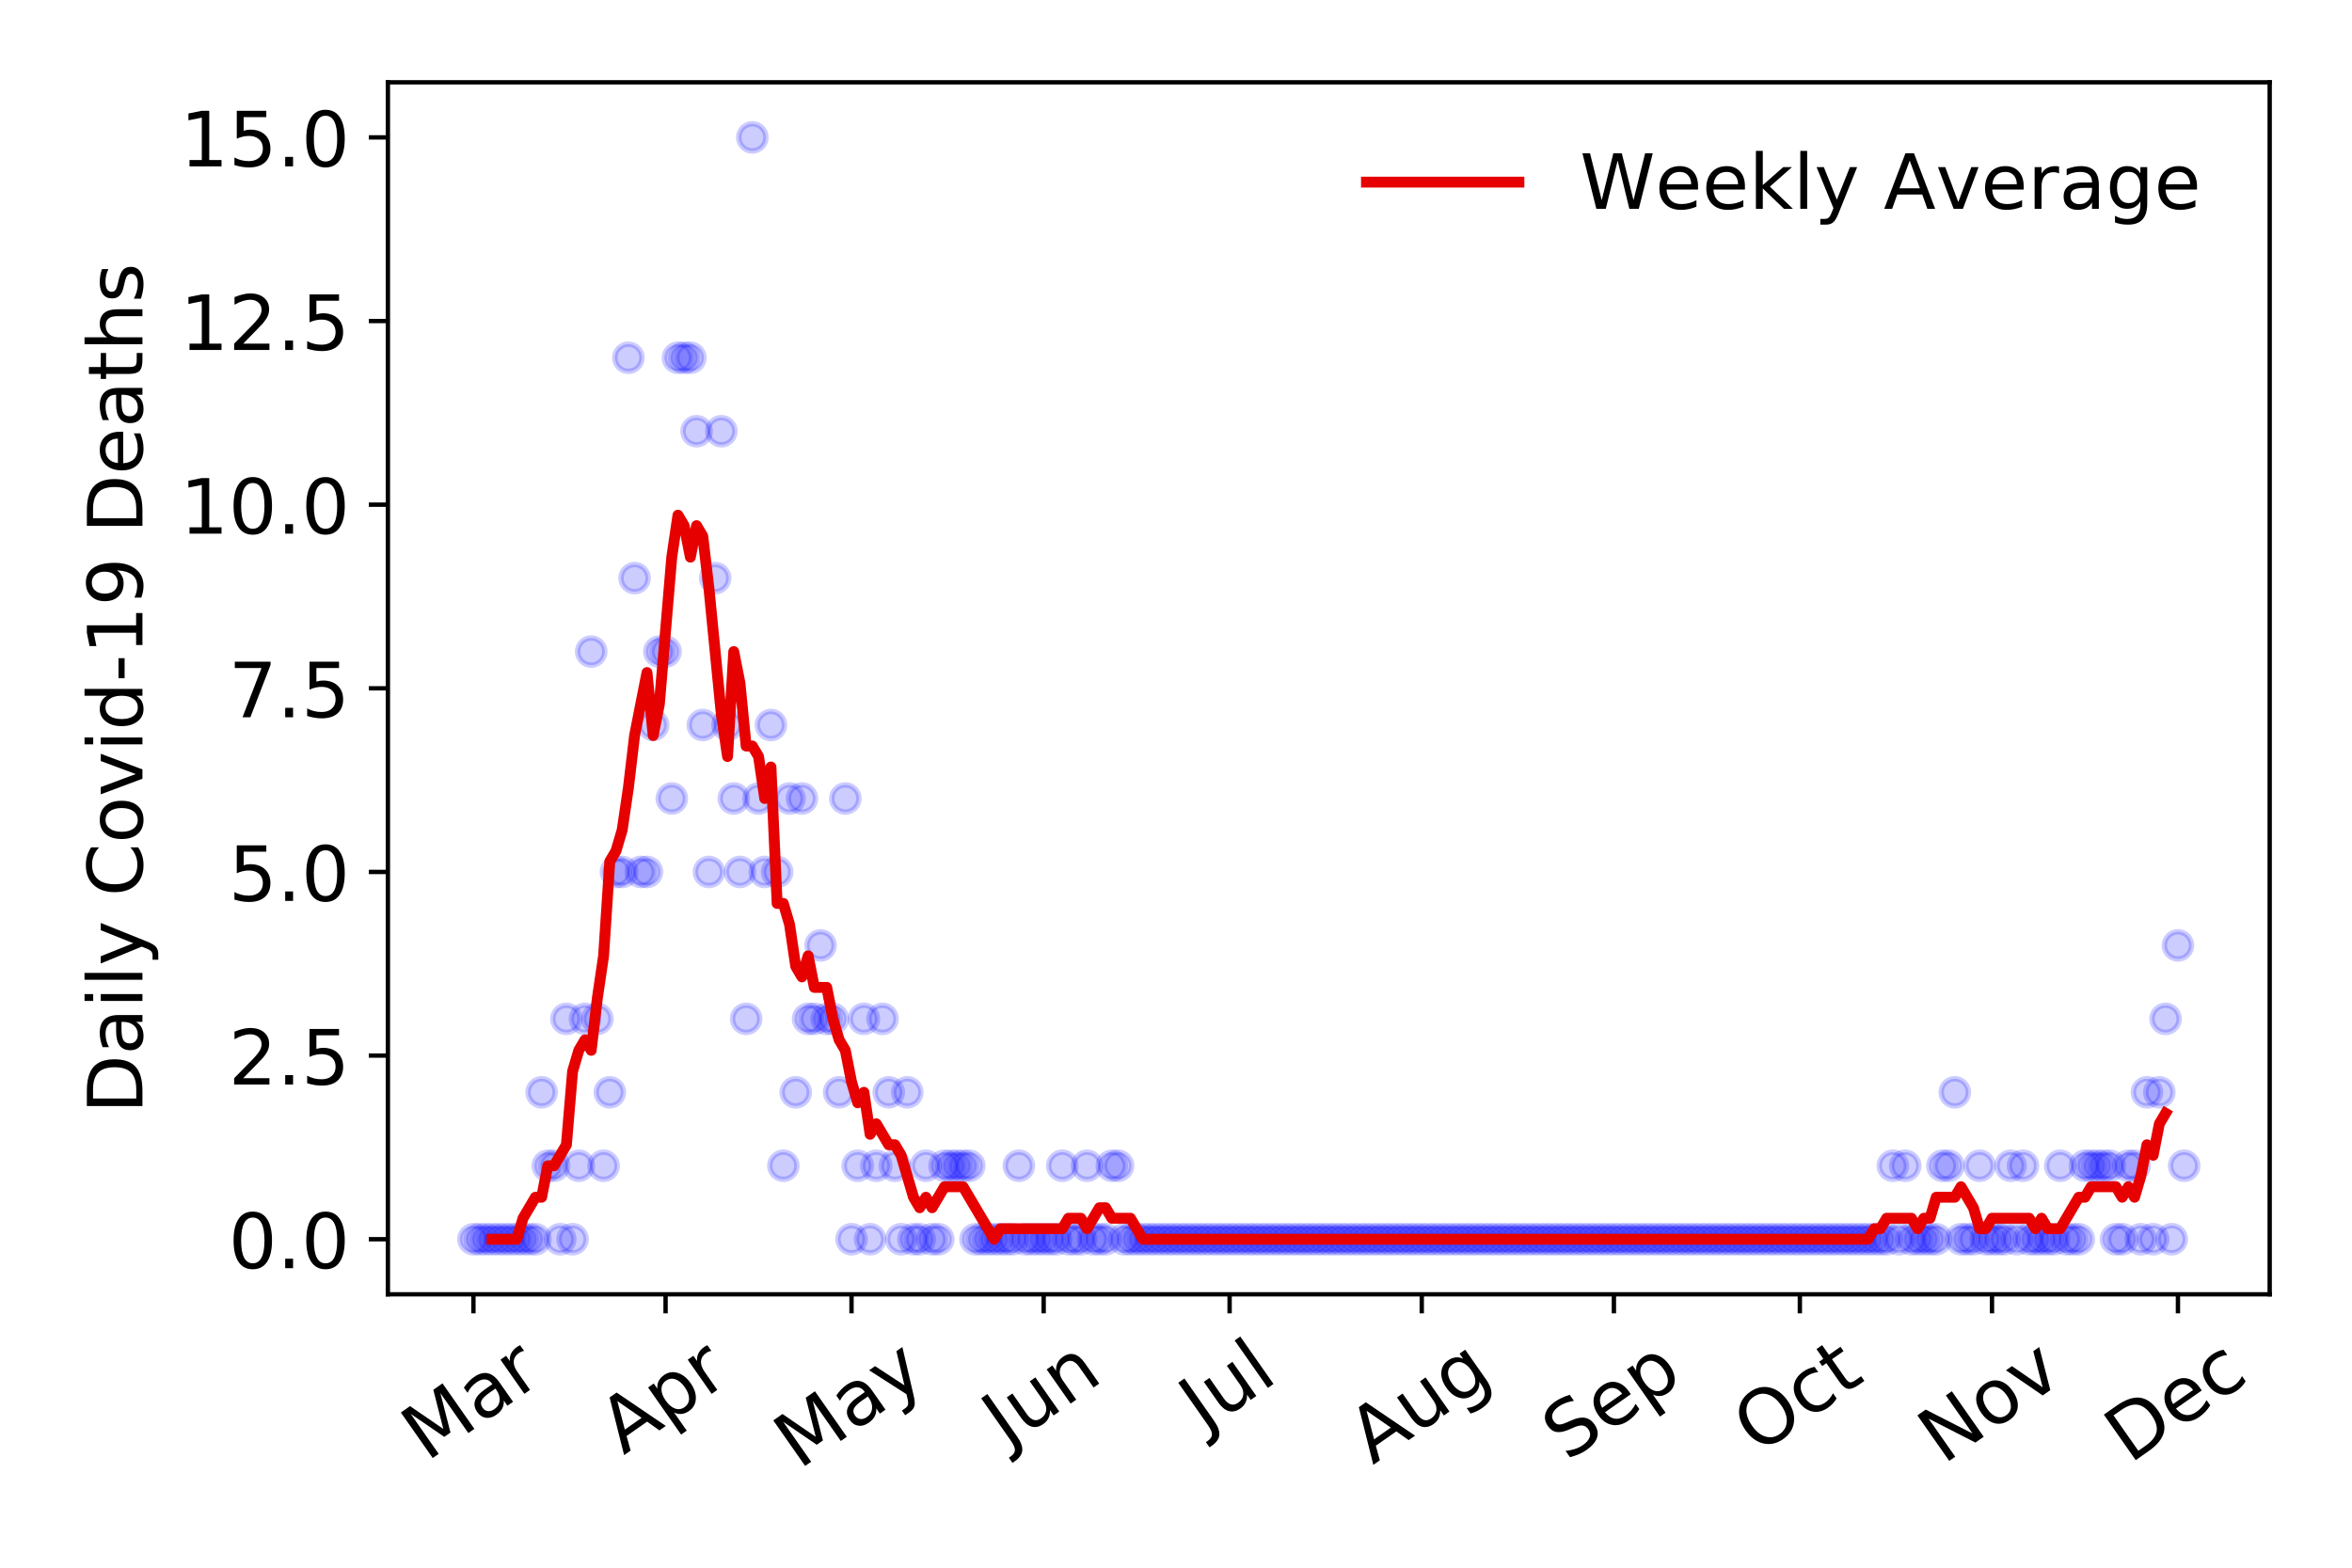 <?xml version="1.0" encoding="utf-8" standalone="no"?>
<!DOCTYPE svg PUBLIC "-//W3C//DTD SVG 1.1//EN"
  "http://www.w3.org/Graphics/SVG/1.1/DTD/svg11.dtd">
<!-- Created with matplotlib (https://matplotlib.org/) -->
<svg height="288pt" version="1.1" viewBox="0 0 432 288" width="432pt" xmlns="http://www.w3.org/2000/svg" xmlns:xlink="http://www.w3.org/1999/xlink">
 <defs>
  <style type="text/css">
*{stroke-linecap:butt;stroke-linejoin:round;}
  </style>
 </defs>
 <g id="figure_1">
  <g id="patch_1">
   <path d="M 0 288 
L 432 288 
L 432 0 
L 0 0 
z
" style="fill:#ffffff;"/>
  </g>
  <g id="axes_1">
   <g id="patch_2">
    <path d="M 71.245 237.778 
L 416.88 237.778 
L 416.88 15.12 
L 71.245 15.12 
z
" style="fill:#ffffff;"/>
   </g>
   <g id="matplotlib.axis_1">
    <g id="xtick_1">
     <g id="line2d_1">
      <defs>
       <path d="M 0 0 
L 0 3.5 
" id="m4ef59ccd99" style="stroke:#000000;stroke-width:0.8;"/>
      </defs>
      <g>
       <use style="stroke:#000000;stroke-width:0.8;" x="86.956" xlink:href="#m4ef59ccd99" y="237.778"/>
      </g>
     </g>
     <g id="text_1">
      <!-- Mar -->
      <defs>
       <path d="M 9.812 72.906 
L 24.516 72.906 
L 43.109 23.297 
L 61.812 72.906 
L 76.516 72.906 
L 76.516 0 
L 66.891 0 
L 66.891 64.016 
L 48.094 14.016 
L 38.188 14.016 
L 19.391 64.016 
L 19.391 0 
L 9.812 0 
z
" id="DejaVuSans-77"/>
       <path d="M 34.281 27.484 
Q 23.391 27.484 19.188 25 
Q 14.984 22.516 14.984 16.5 
Q 14.984 11.719 18.141 8.906 
Q 21.297 6.109 26.703 6.109 
Q 34.188 6.109 38.703 11.406 
Q 43.219 16.703 43.219 25.484 
L 43.219 27.484 
z
M 52.203 31.203 
L 52.203 0 
L 43.219 0 
L 43.219 8.297 
Q 40.141 3.328 35.547 0.953 
Q 30.953 -1.422 24.312 -1.422 
Q 15.922 -1.422 10.953 3.297 
Q 6 8.016 6 15.922 
Q 6 25.141 12.172 29.828 
Q 18.359 34.516 30.609 34.516 
L 43.219 34.516 
L 43.219 35.406 
Q 43.219 41.609 39.141 45 
Q 35.062 48.391 27.688 48.391 
Q 23 48.391 18.547 47.266 
Q 14.109 46.141 10.016 43.891 
L 10.016 52.203 
Q 14.938 54.109 19.578 55.047 
Q 24.219 56 28.609 56 
Q 40.484 56 46.344 49.844 
Q 52.203 43.703 52.203 31.203 
z
" id="DejaVuSans-97"/>
       <path d="M 41.109 46.297 
Q 39.594 47.172 37.812 47.578 
Q 36.031 48 33.891 48 
Q 26.266 48 22.188 43.047 
Q 18.109 38.094 18.109 28.812 
L 18.109 0 
L 9.078 0 
L 9.078 54.688 
L 18.109 54.688 
L 18.109 46.188 
Q 20.953 51.172 25.484 53.578 
Q 30.031 56 36.531 56 
Q 37.453 56 38.578 55.875 
Q 39.703 55.766 41.062 55.516 
z
" id="DejaVuSans-114"/>
      </defs>
      <g transform="translate(78.353 268.643)rotate(-35)scale(0.14 -0.14)">
       <use xlink:href="#DejaVuSans-77"/>
       <use x="86.279" xlink:href="#DejaVuSans-97"/>
       <use x="147.559" xlink:href="#DejaVuSans-114"/>
      </g>
     </g>
    </g>
    <g id="xtick_2">
     <g id="line2d_2">
      <g>
       <use style="stroke:#000000;stroke-width:0.8;" x="122.248" xlink:href="#m4ef59ccd99" y="237.778"/>
      </g>
     </g>
     <g id="text_2">
      <!-- Apr -->
      <defs>
       <path d="M 34.188 63.188 
L 20.797 26.906 
L 47.609 26.906 
z
M 28.609 72.906 
L 39.797 72.906 
L 67.578 0 
L 57.328 0 
L 50.688 18.703 
L 17.828 18.703 
L 11.188 0 
L 0.781 0 
z
" id="DejaVuSans-65"/>
       <path d="M 18.109 8.203 
L 18.109 -20.797 
L 9.078 -20.797 
L 9.078 54.688 
L 18.109 54.688 
L 18.109 46.391 
Q 20.953 51.266 25.266 53.625 
Q 29.594 56 35.594 56 
Q 45.562 56 51.781 48.094 
Q 58.016 40.188 58.016 27.297 
Q 58.016 14.406 51.781 6.484 
Q 45.562 -1.422 35.594 -1.422 
Q 29.594 -1.422 25.266 0.953 
Q 20.953 3.328 18.109 8.203 
z
M 48.688 27.297 
Q 48.688 37.203 44.609 42.844 
Q 40.531 48.484 33.406 48.484 
Q 26.266 48.484 22.188 42.844 
Q 18.109 37.203 18.109 27.297 
Q 18.109 17.391 22.188 11.75 
Q 26.266 6.109 33.406 6.109 
Q 40.531 6.109 44.609 11.75 
Q 48.688 17.391 48.688 27.297 
z
" id="DejaVuSans-112"/>
      </defs>
      <g transform="translate(114.544 267.384)rotate(-35)scale(0.14 -0.14)">
       <use xlink:href="#DejaVuSans-65"/>
       <use x="68.408" xlink:href="#DejaVuSans-112"/>
       <use x="131.885" xlink:href="#DejaVuSans-114"/>
      </g>
     </g>
    </g>
    <g id="xtick_3">
     <g id="line2d_3">
      <g>
       <use style="stroke:#000000;stroke-width:0.8;" x="156.401" xlink:href="#m4ef59ccd99" y="237.778"/>
      </g>
     </g>
     <g id="text_3">
      <!-- May -->
      <defs>
       <path d="M 32.172 -5.078 
Q 28.375 -14.844 24.75 -17.812 
Q 21.141 -20.797 15.094 -20.797 
L 7.906 -20.797 
L 7.906 -13.281 
L 13.188 -13.281 
Q 16.891 -13.281 18.938 -11.516 
Q 21 -9.766 23.484 -3.219 
L 25.094 0.875 
L 2.984 54.688 
L 12.5 54.688 
L 29.594 11.922 
L 46.688 54.688 
L 56.203 54.688 
z
" id="DejaVuSans-121"/>
      </defs>
      <g transform="translate(146.762 270.094)rotate(-35)scale(0.14 -0.14)">
       <use xlink:href="#DejaVuSans-77"/>
       <use x="86.279" xlink:href="#DejaVuSans-97"/>
       <use x="147.559" xlink:href="#DejaVuSans-121"/>
      </g>
     </g>
    </g>
    <g id="xtick_4">
     <g id="line2d_4">
      <g>
       <use style="stroke:#000000;stroke-width:0.8;" x="191.694" xlink:href="#m4ef59ccd99" y="237.778"/>
      </g>
     </g>
     <g id="text_4">
      <!-- Jun -->
      <defs>
       <path d="M 9.812 72.906 
L 19.672 72.906 
L 19.672 5.078 
Q 19.672 -8.109 14.672 -14.062 
Q 9.672 -20.016 -1.422 -20.016 
L -5.172 -20.016 
L -5.172 -11.719 
L -2.094 -11.719 
Q 4.438 -11.719 7.125 -8.047 
Q 9.812 -4.391 9.812 5.078 
z
" id="DejaVuSans-74"/>
       <path d="M 8.5 21.578 
L 8.5 54.688 
L 17.484 54.688 
L 17.484 21.922 
Q 17.484 14.156 20.5 10.266 
Q 23.531 6.391 29.594 6.391 
Q 36.859 6.391 41.078 11.031 
Q 45.312 15.672 45.312 23.688 
L 45.312 54.688 
L 54.297 54.688 
L 54.297 0 
L 45.312 0 
L 45.312 8.406 
Q 42.047 3.422 37.719 1 
Q 33.406 -1.422 27.688 -1.422 
Q 18.266 -1.422 13.375 4.438 
Q 8.5 10.297 8.5 21.578 
z
M 31.109 56 
z
" id="DejaVuSans-117"/>
       <path d="M 54.891 33.016 
L 54.891 0 
L 45.906 0 
L 45.906 32.719 
Q 45.906 40.484 42.875 44.328 
Q 39.844 48.188 33.797 48.188 
Q 26.516 48.188 22.312 43.547 
Q 18.109 38.922 18.109 30.906 
L 18.109 0 
L 9.078 0 
L 9.078 54.688 
L 18.109 54.688 
L 18.109 46.188 
Q 21.344 51.125 25.703 53.562 
Q 30.078 56 35.797 56 
Q 45.219 56 50.047 50.172 
Q 54.891 44.344 54.891 33.016 
z
" id="DejaVuSans-110"/>
      </defs>
      <g transform="translate(184.95 266.039)rotate(-35)scale(0.14 -0.14)">
       <use xlink:href="#DejaVuSans-74"/>
       <use x="29.492" xlink:href="#DejaVuSans-117"/>
       <use x="92.871" xlink:href="#DejaVuSans-110"/>
      </g>
     </g>
    </g>
    <g id="xtick_5">
     <g id="line2d_5">
      <g>
       <use style="stroke:#000000;stroke-width:0.8;" x="225.847" xlink:href="#m4ef59ccd99" y="237.778"/>
      </g>
     </g>
     <g id="text_5">
      <!-- Jul -->
      <defs>
       <path d="M 9.422 75.984 
L 18.406 75.984 
L 18.406 0 
L 9.422 0 
z
" id="DejaVuSans-108"/>
      </defs>
      <g transform="translate(221.145 263.181)rotate(-35)scale(0.14 -0.14)">
       <use xlink:href="#DejaVuSans-74"/>
       <use x="29.492" xlink:href="#DejaVuSans-117"/>
       <use x="92.871" xlink:href="#DejaVuSans-108"/>
      </g>
     </g>
    </g>
    <g id="xtick_6">
     <g id="line2d_6">
      <g>
       <use style="stroke:#000000;stroke-width:0.8;" x="261.139" xlink:href="#m4ef59ccd99" y="237.778"/>
      </g>
     </g>
     <g id="text_6">
      <!-- Aug -->
      <defs>
       <path d="M 45.406 27.984 
Q 45.406 37.75 41.375 43.109 
Q 37.359 48.484 30.078 48.484 
Q 22.859 48.484 18.828 43.109 
Q 14.797 37.75 14.797 27.984 
Q 14.797 18.266 18.828 12.891 
Q 22.859 7.516 30.078 7.516 
Q 37.359 7.516 41.375 12.891 
Q 45.406 18.266 45.406 27.984 
z
M 54.391 6.781 
Q 54.391 -7.172 48.188 -13.984 
Q 42 -20.797 29.203 -20.797 
Q 24.469 -20.797 20.266 -20.094 
Q 16.062 -19.391 12.109 -17.922 
L 12.109 -9.188 
Q 16.062 -11.328 19.922 -12.344 
Q 23.781 -13.375 27.781 -13.375 
Q 36.625 -13.375 41.016 -8.766 
Q 45.406 -4.156 45.406 5.172 
L 45.406 9.625 
Q 42.625 4.781 38.281 2.391 
Q 33.938 0 27.875 0 
Q 17.828 0 11.672 7.656 
Q 5.516 15.328 5.516 27.984 
Q 5.516 40.672 11.672 48.328 
Q 17.828 56 27.875 56 
Q 33.938 56 38.281 53.609 
Q 42.625 51.219 45.406 46.391 
L 45.406 54.688 
L 54.391 54.688 
z
" id="DejaVuSans-103"/>
      </defs>
      <g transform="translate(252.158 269.172)rotate(-35)scale(0.14 -0.14)">
       <use xlink:href="#DejaVuSans-65"/>
       <use x="68.408" xlink:href="#DejaVuSans-117"/>
       <use x="131.787" xlink:href="#DejaVuSans-103"/>
      </g>
     </g>
    </g>
    <g id="xtick_7">
     <g id="line2d_7">
      <g>
       <use style="stroke:#000000;stroke-width:0.8;" x="296.431" xlink:href="#m4ef59ccd99" y="237.778"/>
      </g>
     </g>
     <g id="text_7">
      <!-- Sep -->
      <defs>
       <path d="M 53.516 70.516 
L 53.516 60.891 
Q 47.906 63.578 42.922 64.891 
Q 37.938 66.219 33.297 66.219 
Q 25.25 66.219 20.875 63.094 
Q 16.5 59.969 16.5 54.203 
Q 16.5 49.359 19.406 46.891 
Q 22.312 44.438 30.422 42.922 
L 36.375 41.703 
Q 47.406 39.594 52.656 34.297 
Q 57.906 29 57.906 20.125 
Q 57.906 9.516 50.797 4.047 
Q 43.703 -1.422 29.984 -1.422 
Q 24.812 -1.422 18.969 -0.25 
Q 13.141 0.922 6.891 3.219 
L 6.891 13.375 
Q 12.891 10.016 18.656 8.297 
Q 24.422 6.594 29.984 6.594 
Q 38.422 6.594 43.016 9.906 
Q 47.609 13.234 47.609 19.391 
Q 47.609 24.75 44.312 27.781 
Q 41.016 30.812 33.5 32.328 
L 27.484 33.5 
Q 16.453 35.688 11.516 40.375 
Q 6.594 45.062 6.594 53.422 
Q 6.594 63.094 13.406 68.656 
Q 20.219 74.219 32.172 74.219 
Q 37.312 74.219 42.625 73.281 
Q 47.953 72.359 53.516 70.516 
z
" id="DejaVuSans-83"/>
       <path d="M 56.203 29.594 
L 56.203 25.203 
L 14.891 25.203 
Q 15.484 15.922 20.484 11.062 
Q 25.484 6.203 34.422 6.203 
Q 39.594 6.203 44.453 7.469 
Q 49.312 8.734 54.109 11.281 
L 54.109 2.781 
Q 49.266 0.734 44.188 -0.344 
Q 39.109 -1.422 33.891 -1.422 
Q 20.797 -1.422 13.156 6.188 
Q 5.516 13.812 5.516 26.812 
Q 5.516 40.234 12.766 48.109 
Q 20.016 56 32.328 56 
Q 43.359 56 49.781 48.891 
Q 56.203 41.797 56.203 29.594 
z
M 47.219 32.234 
Q 47.125 39.594 43.094 43.984 
Q 39.062 48.391 32.422 48.391 
Q 24.906 48.391 20.391 44.141 
Q 15.875 39.891 15.188 32.172 
z
" id="DejaVuSans-101"/>
      </defs>
      <g transform="translate(287.839 268.629)rotate(-35)scale(0.14 -0.14)">
       <use xlink:href="#DejaVuSans-83"/>
       <use x="63.477" xlink:href="#DejaVuSans-101"/>
       <use x="125" xlink:href="#DejaVuSans-112"/>
      </g>
     </g>
    </g>
    <g id="xtick_8">
     <g id="line2d_8">
      <g>
       <use style="stroke:#000000;stroke-width:0.8;" x="330.585" xlink:href="#m4ef59ccd99" y="237.778"/>
      </g>
     </g>
     <g id="text_8">
      <!-- Oct -->
      <defs>
       <path d="M 39.406 66.219 
Q 28.656 66.219 22.328 58.203 
Q 16.016 50.203 16.016 36.375 
Q 16.016 22.609 22.328 14.594 
Q 28.656 6.594 39.406 6.594 
Q 50.141 6.594 56.422 14.594 
Q 62.703 22.609 62.703 36.375 
Q 62.703 50.203 56.422 58.203 
Q 50.141 66.219 39.406 66.219 
z
M 39.406 74.219 
Q 54.734 74.219 63.906 63.938 
Q 73.094 53.656 73.094 36.375 
Q 73.094 19.141 63.906 8.859 
Q 54.734 -1.422 39.406 -1.422 
Q 24.031 -1.422 14.812 8.828 
Q 5.609 19.094 5.609 36.375 
Q 5.609 53.656 14.812 63.938 
Q 24.031 74.219 39.406 74.219 
z
" id="DejaVuSans-79"/>
       <path d="M 48.781 52.594 
L 48.781 44.188 
Q 44.969 46.297 41.141 47.344 
Q 37.312 48.391 33.406 48.391 
Q 24.656 48.391 19.812 42.844 
Q 14.984 37.312 14.984 27.297 
Q 14.984 17.281 19.812 11.734 
Q 24.656 6.203 33.406 6.203 
Q 37.312 6.203 41.141 7.25 
Q 44.969 8.297 48.781 10.406 
L 48.781 2.094 
Q 45.016 0.344 40.984 -0.531 
Q 36.969 -1.422 32.422 -1.422 
Q 20.062 -1.422 12.781 6.344 
Q 5.516 14.109 5.516 27.297 
Q 5.516 40.672 12.859 48.328 
Q 20.219 56 33.016 56 
Q 37.156 56 41.109 55.141 
Q 45.062 54.297 48.781 52.594 
z
" id="DejaVuSans-99"/>
       <path d="M 18.312 70.219 
L 18.312 54.688 
L 36.812 54.688 
L 36.812 47.703 
L 18.312 47.703 
L 18.312 18.016 
Q 18.312 11.328 20.141 9.422 
Q 21.969 7.516 27.594 7.516 
L 36.812 7.516 
L 36.812 0 
L 27.594 0 
Q 17.188 0 13.234 3.875 
Q 9.281 7.766 9.281 18.016 
L 9.281 47.703 
L 2.688 47.703 
L 2.688 54.688 
L 9.281 54.688 
L 9.281 70.219 
z
" id="DejaVuSans-116"/>
      </defs>
      <g transform="translate(322.886 267.377)rotate(-35)scale(0.14 -0.14)">
       <use xlink:href="#DejaVuSans-79"/>
       <use x="78.711" xlink:href="#DejaVuSans-99"/>
       <use x="133.691" xlink:href="#DejaVuSans-116"/>
      </g>
     </g>
    </g>
    <g id="xtick_9">
     <g id="line2d_9">
      <g>
       <use style="stroke:#000000;stroke-width:0.8;" x="365.877" xlink:href="#m4ef59ccd99" y="237.778"/>
      </g>
     </g>
     <g id="text_9">
      <!-- Nov -->
      <defs>
       <path d="M 9.812 72.906 
L 23.094 72.906 
L 55.422 11.922 
L 55.422 72.906 
L 64.984 72.906 
L 64.984 0 
L 51.703 0 
L 19.391 60.984 
L 19.391 0 
L 9.812 0 
z
" id="DejaVuSans-78"/>
       <path d="M 30.609 48.391 
Q 23.391 48.391 19.188 42.75 
Q 14.984 37.109 14.984 27.297 
Q 14.984 17.484 19.156 11.844 
Q 23.344 6.203 30.609 6.203 
Q 37.797 6.203 41.984 11.859 
Q 46.188 17.531 46.188 27.297 
Q 46.188 37.016 41.984 42.703 
Q 37.797 48.391 30.609 48.391 
z
M 30.609 56 
Q 42.328 56 49.016 48.375 
Q 55.719 40.766 55.719 27.297 
Q 55.719 13.875 49.016 6.219 
Q 42.328 -1.422 30.609 -1.422 
Q 18.844 -1.422 12.172 6.219 
Q 5.516 13.875 5.516 27.297 
Q 5.516 40.766 12.172 48.375 
Q 18.844 56 30.609 56 
z
" id="DejaVuSans-111"/>
       <path d="M 2.984 54.688 
L 12.5 54.688 
L 29.594 8.797 
L 46.688 54.688 
L 56.203 54.688 
L 35.688 0 
L 23.484 0 
z
" id="DejaVuSans-118"/>
      </defs>
      <g transform="translate(356.901 269.166)rotate(-35)scale(0.14 -0.14)">
       <use xlink:href="#DejaVuSans-78"/>
       <use x="74.805" xlink:href="#DejaVuSans-111"/>
       <use x="135.986" xlink:href="#DejaVuSans-118"/>
      </g>
     </g>
    </g>
    <g id="xtick_10">
     <g id="line2d_10">
      <g>
       <use style="stroke:#000000;stroke-width:0.8;" x="400.031" xlink:href="#m4ef59ccd99" y="237.778"/>
      </g>
     </g>
     <g id="text_10">
      <!-- Dec -->
      <defs>
       <path d="M 19.672 64.797 
L 19.672 8.109 
L 31.594 8.109 
Q 46.688 8.109 53.688 14.938 
Q 60.688 21.781 60.688 36.531 
Q 60.688 51.172 53.688 57.984 
Q 46.688 64.797 31.594 64.797 
z
M 9.812 72.906 
L 30.078 72.906 
Q 51.266 72.906 61.172 64.094 
Q 71.094 55.281 71.094 36.531 
Q 71.094 17.672 61.125 8.828 
Q 51.172 0 30.078 0 
L 9.812 0 
z
" id="DejaVuSans-68"/>
      </defs>
      <g transform="translate(391.15 269.032)rotate(-35)scale(0.14 -0.14)">
       <use xlink:href="#DejaVuSans-68"/>
       <use x="77.002" xlink:href="#DejaVuSans-101"/>
       <use x="138.525" xlink:href="#DejaVuSans-99"/>
      </g>
     </g>
    </g>
   </g>
   <g id="matplotlib.axis_2">
    <g id="ytick_1">
     <g id="line2d_11">
      <defs>
       <path d="M 0 0 
L -3.5 0 
" id="m3a29eb506e" style="stroke:#000000;stroke-width:0.8;"/>
      </defs>
      <g>
       <use style="stroke:#000000;stroke-width:0.8;" x="71.245" xlink:href="#m3a29eb506e" y="227.657"/>
      </g>
     </g>
     <g id="text_11">
      <!-- 0.0 -->
      <defs>
       <path d="M 31.781 66.406 
Q 24.172 66.406 20.328 58.906 
Q 16.5 51.422 16.5 36.375 
Q 16.5 21.391 20.328 13.891 
Q 24.172 6.391 31.781 6.391 
Q 39.453 6.391 43.281 13.891 
Q 47.125 21.391 47.125 36.375 
Q 47.125 51.422 43.281 58.906 
Q 39.453 66.406 31.781 66.406 
z
M 31.781 74.219 
Q 44.047 74.219 50.516 64.516 
Q 56.984 54.828 56.984 36.375 
Q 56.984 17.969 50.516 8.266 
Q 44.047 -1.422 31.781 -1.422 
Q 19.531 -1.422 13.062 8.266 
Q 6.594 17.969 6.594 36.375 
Q 6.594 54.828 13.062 64.516 
Q 19.531 74.219 31.781 74.219 
z
" id="DejaVuSans-48"/>
       <path d="M 10.688 12.406 
L 21 12.406 
L 21 0 
L 10.688 0 
z
" id="DejaVuSans-46"/>
      </defs>
      <g transform="translate(41.981 232.976)scale(0.14 -0.14)">
       <use xlink:href="#DejaVuSans-48"/>
       <use x="63.623" xlink:href="#DejaVuSans-46"/>
       <use x="95.41" xlink:href="#DejaVuSans-48"/>
      </g>
     </g>
    </g>
    <g id="ytick_2">
     <g id="line2d_12">
      <g>
       <use style="stroke:#000000;stroke-width:0.8;" x="71.245" xlink:href="#m3a29eb506e" y="193.921"/>
      </g>
     </g>
     <g id="text_12">
      <!-- 2.5 -->
      <defs>
       <path d="M 19.188 8.297 
L 53.609 8.297 
L 53.609 0 
L 7.328 0 
L 7.328 8.297 
Q 12.938 14.109 22.625 23.891 
Q 32.328 33.688 34.812 36.531 
Q 39.547 41.844 41.422 45.531 
Q 43.312 49.219 43.312 52.781 
Q 43.312 58.594 39.234 62.25 
Q 35.156 65.922 28.609 65.922 
Q 23.969 65.922 18.812 64.312 
Q 13.672 62.703 7.812 59.422 
L 7.812 69.391 
Q 13.766 71.781 18.938 73 
Q 24.125 74.219 28.422 74.219 
Q 39.75 74.219 46.484 68.547 
Q 53.219 62.891 53.219 53.422 
Q 53.219 48.922 51.531 44.891 
Q 49.859 40.875 45.406 35.406 
Q 44.188 33.984 37.641 27.219 
Q 31.109 20.453 19.188 8.297 
z
" id="DejaVuSans-50"/>
       <path d="M 10.797 72.906 
L 49.516 72.906 
L 49.516 64.594 
L 19.828 64.594 
L 19.828 46.734 
Q 21.969 47.469 24.109 47.828 
Q 26.266 48.188 28.422 48.188 
Q 40.625 48.188 47.75 41.5 
Q 54.891 34.812 54.891 23.391 
Q 54.891 11.625 47.562 5.094 
Q 40.234 -1.422 26.906 -1.422 
Q 22.312 -1.422 17.547 -0.641 
Q 12.797 0.141 7.719 1.703 
L 7.719 11.625 
Q 12.109 9.234 16.797 8.062 
Q 21.484 6.891 26.703 6.891 
Q 35.156 6.891 40.078 11.328 
Q 45.016 15.766 45.016 23.391 
Q 45.016 31 40.078 35.438 
Q 35.156 39.891 26.703 39.891 
Q 22.75 39.891 18.812 39.016 
Q 14.891 38.141 10.797 36.281 
z
" id="DejaVuSans-53"/>
      </defs>
      <g transform="translate(41.981 199.24)scale(0.14 -0.14)">
       <use xlink:href="#DejaVuSans-50"/>
       <use x="63.623" xlink:href="#DejaVuSans-46"/>
       <use x="95.41" xlink:href="#DejaVuSans-53"/>
      </g>
     </g>
    </g>
    <g id="ytick_3">
     <g id="line2d_13">
      <g>
       <use style="stroke:#000000;stroke-width:0.8;" x="71.245" xlink:href="#m3a29eb506e" y="160.185"/>
      </g>
     </g>
     <g id="text_13">
      <!-- 5.0 -->
      <g transform="translate(41.981 165.504)scale(0.14 -0.14)">
       <use xlink:href="#DejaVuSans-53"/>
       <use x="63.623" xlink:href="#DejaVuSans-46"/>
       <use x="95.41" xlink:href="#DejaVuSans-48"/>
      </g>
     </g>
    </g>
    <g id="ytick_4">
     <g id="line2d_14">
      <g>
       <use style="stroke:#000000;stroke-width:0.8;" x="71.245" xlink:href="#m3a29eb506e" y="126.449"/>
      </g>
     </g>
     <g id="text_14">
      <!-- 7.5 -->
      <defs>
       <path d="M 8.203 72.906 
L 55.078 72.906 
L 55.078 68.703 
L 28.609 0 
L 18.312 0 
L 43.219 64.594 
L 8.203 64.594 
z
" id="DejaVuSans-55"/>
      </defs>
      <g transform="translate(41.981 131.768)scale(0.14 -0.14)">
       <use xlink:href="#DejaVuSans-55"/>
       <use x="63.623" xlink:href="#DejaVuSans-46"/>
       <use x="95.41" xlink:href="#DejaVuSans-53"/>
      </g>
     </g>
    </g>
    <g id="ytick_5">
     <g id="line2d_15">
      <g>
       <use style="stroke:#000000;stroke-width:0.8;" x="71.245" xlink:href="#m3a29eb506e" y="92.713"/>
      </g>
     </g>
     <g id="text_15">
      <!-- 10.0 -->
      <defs>
       <path d="M 12.406 8.297 
L 28.516 8.297 
L 28.516 63.922 
L 10.984 60.406 
L 10.984 69.391 
L 28.422 72.906 
L 38.281 72.906 
L 38.281 8.297 
L 54.391 8.297 
L 54.391 0 
L 12.406 0 
z
" id="DejaVuSans-49"/>
      </defs>
      <g transform="translate(33.073 98.032)scale(0.14 -0.14)">
       <use xlink:href="#DejaVuSans-49"/>
       <use x="63.623" xlink:href="#DejaVuSans-48"/>
       <use x="127.246" xlink:href="#DejaVuSans-46"/>
       <use x="159.033" xlink:href="#DejaVuSans-48"/>
      </g>
     </g>
    </g>
    <g id="ytick_6">
     <g id="line2d_16">
      <g>
       <use style="stroke:#000000;stroke-width:0.8;" x="71.245" xlink:href="#m3a29eb506e" y="58.977"/>
      </g>
     </g>
     <g id="text_16">
      <!-- 12.5 -->
      <g transform="translate(33.073 64.296)scale(0.14 -0.14)">
       <use xlink:href="#DejaVuSans-49"/>
       <use x="63.623" xlink:href="#DejaVuSans-50"/>
       <use x="127.246" xlink:href="#DejaVuSans-46"/>
       <use x="159.033" xlink:href="#DejaVuSans-53"/>
      </g>
     </g>
    </g>
    <g id="ytick_7">
     <g id="line2d_17">
      <g>
       <use style="stroke:#000000;stroke-width:0.8;" x="71.245" xlink:href="#m3a29eb506e" y="25.241"/>
      </g>
     </g>
     <g id="text_17">
      <!-- 15.0 -->
      <g transform="translate(33.073 30.56)scale(0.14 -0.14)">
       <use xlink:href="#DejaVuSans-49"/>
       <use x="63.623" xlink:href="#DejaVuSans-53"/>
       <use x="127.246" xlink:href="#DejaVuSans-46"/>
       <use x="159.033" xlink:href="#DejaVuSans-48"/>
      </g>
     </g>
    </g>
    <g id="text_18">
     <!-- Daily Covid-19 Deaths -->
     <defs>
      <path d="M 9.422 54.688 
L 18.406 54.688 
L 18.406 0 
L 9.422 0 
z
M 9.422 75.984 
L 18.406 75.984 
L 18.406 64.594 
L 9.422 64.594 
z
" id="DejaVuSans-105"/>
      <path id="DejaVuSans-32"/>
      <path d="M 64.406 67.281 
L 64.406 56.891 
Q 59.422 61.531 53.781 63.812 
Q 48.141 66.109 41.797 66.109 
Q 29.297 66.109 22.656 58.469 
Q 16.016 50.828 16.016 36.375 
Q 16.016 21.969 22.656 14.328 
Q 29.297 6.688 41.797 6.688 
Q 48.141 6.688 53.781 8.984 
Q 59.422 11.281 64.406 15.922 
L 64.406 5.609 
Q 59.234 2.094 53.438 0.328 
Q 47.656 -1.422 41.219 -1.422 
Q 24.656 -1.422 15.125 8.703 
Q 5.609 18.844 5.609 36.375 
Q 5.609 53.953 15.125 64.078 
Q 24.656 74.219 41.219 74.219 
Q 47.75 74.219 53.531 72.484 
Q 59.328 70.75 64.406 67.281 
z
" id="DejaVuSans-67"/>
      <path d="M 45.406 46.391 
L 45.406 75.984 
L 54.391 75.984 
L 54.391 0 
L 45.406 0 
L 45.406 8.203 
Q 42.578 3.328 38.25 0.953 
Q 33.938 -1.422 27.875 -1.422 
Q 17.969 -1.422 11.734 6.484 
Q 5.516 14.406 5.516 27.297 
Q 5.516 40.188 11.734 48.094 
Q 17.969 56 27.875 56 
Q 33.938 56 38.25 53.625 
Q 42.578 51.266 45.406 46.391 
z
M 14.797 27.297 
Q 14.797 17.391 18.875 11.75 
Q 22.953 6.109 30.078 6.109 
Q 37.203 6.109 41.297 11.75 
Q 45.406 17.391 45.406 27.297 
Q 45.406 37.203 41.297 42.844 
Q 37.203 48.484 30.078 48.484 
Q 22.953 48.484 18.875 42.844 
Q 14.797 37.203 14.797 27.297 
z
" id="DejaVuSans-100"/>
      <path d="M 4.891 31.391 
L 31.203 31.391 
L 31.203 23.391 
L 4.891 23.391 
z
" id="DejaVuSans-45"/>
      <path d="M 10.984 1.516 
L 10.984 10.5 
Q 14.703 8.734 18.5 7.812 
Q 22.312 6.891 25.984 6.891 
Q 35.75 6.891 40.891 13.453 
Q 46.047 20.016 46.781 33.406 
Q 43.953 29.203 39.594 26.953 
Q 35.25 24.703 29.984 24.703 
Q 19.047 24.703 12.672 31.312 
Q 6.297 37.938 6.297 49.422 
Q 6.297 60.641 12.938 67.422 
Q 19.578 74.219 30.609 74.219 
Q 43.266 74.219 49.922 64.516 
Q 56.594 54.828 56.594 36.375 
Q 56.594 19.141 48.406 8.859 
Q 40.234 -1.422 26.422 -1.422 
Q 22.703 -1.422 18.891 -0.688 
Q 15.094 0.047 10.984 1.516 
z
M 30.609 32.422 
Q 37.25 32.422 41.125 36.953 
Q 45.016 41.5 45.016 49.422 
Q 45.016 57.281 41.125 61.844 
Q 37.25 66.406 30.609 66.406 
Q 23.969 66.406 20.094 61.844 
Q 16.219 57.281 16.219 49.422 
Q 16.219 41.5 20.094 36.953 
Q 23.969 32.422 30.609 32.422 
z
" id="DejaVuSans-57"/>
      <path d="M 54.891 33.016 
L 54.891 0 
L 45.906 0 
L 45.906 32.719 
Q 45.906 40.484 42.875 44.328 
Q 39.844 48.188 33.797 48.188 
Q 26.516 48.188 22.312 43.547 
Q 18.109 38.922 18.109 30.906 
L 18.109 0 
L 9.078 0 
L 9.078 75.984 
L 18.109 75.984 
L 18.109 46.188 
Q 21.344 51.125 25.703 53.562 
Q 30.078 56 35.797 56 
Q 45.219 56 50.047 50.172 
Q 54.891 44.344 54.891 33.016 
z
" id="DejaVuSans-104"/>
      <path d="M 44.281 53.078 
L 44.281 44.578 
Q 40.484 46.531 36.375 47.5 
Q 32.281 48.484 27.875 48.484 
Q 21.188 48.484 17.844 46.438 
Q 14.5 44.391 14.5 40.281 
Q 14.5 37.156 16.891 35.375 
Q 19.281 33.594 26.516 31.984 
L 29.594 31.297 
Q 39.156 29.25 43.188 25.516 
Q 47.219 21.781 47.219 15.094 
Q 47.219 7.469 41.188 3.016 
Q 35.156 -1.422 24.609 -1.422 
Q 20.219 -1.422 15.453 -0.562 
Q 10.688 0.297 5.422 2 
L 5.422 11.281 
Q 10.406 8.688 15.234 7.391 
Q 20.062 6.109 24.812 6.109 
Q 31.156 6.109 34.562 8.281 
Q 37.984 10.453 37.984 14.406 
Q 37.984 18.062 35.516 20.016 
Q 33.062 21.969 24.703 23.781 
L 21.578 24.516 
Q 13.234 26.266 9.516 29.906 
Q 5.812 33.547 5.812 39.891 
Q 5.812 47.609 11.281 51.797 
Q 16.75 56 26.812 56 
Q 31.781 56 36.172 55.266 
Q 40.578 54.547 44.281 53.078 
z
" id="DejaVuSans-115"/>
     </defs>
     <g transform="translate(26.162 204.56)rotate(-90)scale(0.14 -0.14)">
      <use xlink:href="#DejaVuSans-68"/>
      <use x="77.002" xlink:href="#DejaVuSans-97"/>
      <use x="138.281" xlink:href="#DejaVuSans-105"/>
      <use x="166.064" xlink:href="#DejaVuSans-108"/>
      <use x="193.848" xlink:href="#DejaVuSans-121"/>
      <use x="253.027" xlink:href="#DejaVuSans-32"/>
      <use x="284.814" xlink:href="#DejaVuSans-67"/>
      <use x="354.639" xlink:href="#DejaVuSans-111"/>
      <use x="415.82" xlink:href="#DejaVuSans-118"/>
      <use x="475" xlink:href="#DejaVuSans-105"/>
      <use x="502.783" xlink:href="#DejaVuSans-100"/>
      <use x="566.26" xlink:href="#DejaVuSans-45"/>
      <use x="602.344" xlink:href="#DejaVuSans-49"/>
      <use x="665.967" xlink:href="#DejaVuSans-57"/>
      <use x="729.59" xlink:href="#DejaVuSans-32"/>
      <use x="761.377" xlink:href="#DejaVuSans-68"/>
      <use x="838.379" xlink:href="#DejaVuSans-101"/>
      <use x="899.902" xlink:href="#DejaVuSans-97"/>
      <use x="961.182" xlink:href="#DejaVuSans-116"/>
      <use x="1000.391" xlink:href="#DejaVuSans-104"/>
      <use x="1063.77" xlink:href="#DejaVuSans-115"/>
     </g>
    </g>
   </g>
   <g id="line2d_18">
    <defs>
     <path d="M 0 2.5 
C 0.663 2.5 1.299 2.237 1.768 1.768 
C 2.237 1.299 2.5 0.663 2.5 0 
C 2.5 -0.663 2.237 -1.299 1.768 -1.768 
C 1.299 -2.237 0.663 -2.5 0 -2.5 
C -0.663 -2.5 -1.299 -2.237 -1.768 -1.768 
C -2.237 -1.299 -2.5 -0.663 -2.5 0 
C -2.5 0.663 -2.237 1.299 -1.768 1.768 
C -1.299 2.237 -0.663 2.5 0 2.5 
z
" id="mea0ac73d25" style="stroke:#0000ff;stroke-opacity:0.2;"/>
    </defs>
    <g clip-path="url(#pf90fac4947)">
     <use style="fill:#0000ff;fill-opacity:0.2;stroke:#0000ff;stroke-opacity:0.2;" x="86.956" xlink:href="#mea0ac73d25" y="227.657"/>
     <use style="fill:#0000ff;fill-opacity:0.2;stroke:#0000ff;stroke-opacity:0.2;" x="88.094" xlink:href="#mea0ac73d25" y="227.657"/>
     <use style="fill:#0000ff;fill-opacity:0.2;stroke:#0000ff;stroke-opacity:0.2;" x="89.233" xlink:href="#mea0ac73d25" y="227.657"/>
     <use style="fill:#0000ff;fill-opacity:0.2;stroke:#0000ff;stroke-opacity:0.2;" x="90.371" xlink:href="#mea0ac73d25" y="227.657"/>
     <use style="fill:#0000ff;fill-opacity:0.2;stroke:#0000ff;stroke-opacity:0.2;" x="91.51" xlink:href="#mea0ac73d25" y="227.657"/>
     <use style="fill:#0000ff;fill-opacity:0.2;stroke:#0000ff;stroke-opacity:0.2;" x="92.648" xlink:href="#mea0ac73d25" y="227.657"/>
     <use style="fill:#0000ff;fill-opacity:0.2;stroke:#0000ff;stroke-opacity:0.2;" x="93.786" xlink:href="#mea0ac73d25" y="227.657"/>
     <use style="fill:#0000ff;fill-opacity:0.2;stroke:#0000ff;stroke-opacity:0.2;" x="94.925" xlink:href="#mea0ac73d25" y="227.657"/>
     <use style="fill:#0000ff;fill-opacity:0.2;stroke:#0000ff;stroke-opacity:0.2;" x="96.063" xlink:href="#mea0ac73d25" y="227.657"/>
     <use style="fill:#0000ff;fill-opacity:0.2;stroke:#0000ff;stroke-opacity:0.2;" x="97.202" xlink:href="#mea0ac73d25" y="227.657"/>
     <use style="fill:#0000ff;fill-opacity:0.2;stroke:#0000ff;stroke-opacity:0.2;" x="98.34" xlink:href="#mea0ac73d25" y="227.657"/>
     <use style="fill:#0000ff;fill-opacity:0.2;stroke:#0000ff;stroke-opacity:0.2;" x="99.479" xlink:href="#mea0ac73d25" y="200.668"/>
     <use style="fill:#0000ff;fill-opacity:0.2;stroke:#0000ff;stroke-opacity:0.2;" x="100.617" xlink:href="#mea0ac73d25" y="214.163"/>
     <use style="fill:#0000ff;fill-opacity:0.2;stroke:#0000ff;stroke-opacity:0.2;" x="101.756" xlink:href="#mea0ac73d25" y="214.163"/>
     <use style="fill:#0000ff;fill-opacity:0.2;stroke:#0000ff;stroke-opacity:0.2;" x="102.894" xlink:href="#mea0ac73d25" y="227.657"/>
     <use style="fill:#0000ff;fill-opacity:0.2;stroke:#0000ff;stroke-opacity:0.2;" x="104.033" xlink:href="#mea0ac73d25" y="187.174"/>
     <use style="fill:#0000ff;fill-opacity:0.2;stroke:#0000ff;stroke-opacity:0.2;" x="105.171" xlink:href="#mea0ac73d25" y="227.657"/>
     <use style="fill:#0000ff;fill-opacity:0.2;stroke:#0000ff;stroke-opacity:0.2;" x="106.309" xlink:href="#mea0ac73d25" y="214.163"/>
     <use style="fill:#0000ff;fill-opacity:0.2;stroke:#0000ff;stroke-opacity:0.2;" x="107.448" xlink:href="#mea0ac73d25" y="187.174"/>
     <use style="fill:#0000ff;fill-opacity:0.2;stroke:#0000ff;stroke-opacity:0.2;" x="108.586" xlink:href="#mea0ac73d25" y="119.702"/>
     <use style="fill:#0000ff;fill-opacity:0.2;stroke:#0000ff;stroke-opacity:0.2;" x="109.725" xlink:href="#mea0ac73d25" y="187.174"/>
     <use style="fill:#0000ff;fill-opacity:0.2;stroke:#0000ff;stroke-opacity:0.2;" x="110.863" xlink:href="#mea0ac73d25" y="214.163"/>
     <use style="fill:#0000ff;fill-opacity:0.2;stroke:#0000ff;stroke-opacity:0.2;" x="112.002" xlink:href="#mea0ac73d25" y="200.668"/>
     <use style="fill:#0000ff;fill-opacity:0.2;stroke:#0000ff;stroke-opacity:0.2;" x="113.14" xlink:href="#mea0ac73d25" y="160.185"/>
     <use style="fill:#0000ff;fill-opacity:0.2;stroke:#0000ff;stroke-opacity:0.2;" x="114.279" xlink:href="#mea0ac73d25" y="160.185"/>
     <use style="fill:#0000ff;fill-opacity:0.2;stroke:#0000ff;stroke-opacity:0.2;" x="115.417" xlink:href="#mea0ac73d25" y="65.724"/>
     <use style="fill:#0000ff;fill-opacity:0.2;stroke:#0000ff;stroke-opacity:0.2;" x="116.556" xlink:href="#mea0ac73d25" y="106.207"/>
     <use style="fill:#0000ff;fill-opacity:0.2;stroke:#0000ff;stroke-opacity:0.2;" x="117.694" xlink:href="#mea0ac73d25" y="160.185"/>
     <use style="fill:#0000ff;fill-opacity:0.2;stroke:#0000ff;stroke-opacity:0.2;" x="118.832" xlink:href="#mea0ac73d25" y="160.185"/>
     <use style="fill:#0000ff;fill-opacity:0.2;stroke:#0000ff;stroke-opacity:0.2;" x="119.971" xlink:href="#mea0ac73d25" y="133.196"/>
     <use style="fill:#0000ff;fill-opacity:0.2;stroke:#0000ff;stroke-opacity:0.2;" x="121.109" xlink:href="#mea0ac73d25" y="119.702"/>
     <use style="fill:#0000ff;fill-opacity:0.2;stroke:#0000ff;stroke-opacity:0.2;" x="122.248" xlink:href="#mea0ac73d25" y="119.702"/>
     <use style="fill:#0000ff;fill-opacity:0.2;stroke:#0000ff;stroke-opacity:0.2;" x="123.386" xlink:href="#mea0ac73d25" y="146.691"/>
     <use style="fill:#0000ff;fill-opacity:0.2;stroke:#0000ff;stroke-opacity:0.2;" x="124.525" xlink:href="#mea0ac73d25" y="65.724"/>
     <use style="fill:#0000ff;fill-opacity:0.2;stroke:#0000ff;stroke-opacity:0.2;" x="125.663" xlink:href="#mea0ac73d25" y="65.724"/>
     <use style="fill:#0000ff;fill-opacity:0.2;stroke:#0000ff;stroke-opacity:0.2;" x="126.802" xlink:href="#mea0ac73d25" y="65.724"/>
     <use style="fill:#0000ff;fill-opacity:0.2;stroke:#0000ff;stroke-opacity:0.2;" x="127.94" xlink:href="#mea0ac73d25" y="79.219"/>
     <use style="fill:#0000ff;fill-opacity:0.2;stroke:#0000ff;stroke-opacity:0.2;" x="129.079" xlink:href="#mea0ac73d25" y="133.196"/>
     <use style="fill:#0000ff;fill-opacity:0.2;stroke:#0000ff;stroke-opacity:0.2;" x="130.217" xlink:href="#mea0ac73d25" y="160.185"/>
     <use style="fill:#0000ff;fill-opacity:0.2;stroke:#0000ff;stroke-opacity:0.2;" x="131.355" xlink:href="#mea0ac73d25" y="106.207"/>
     <use style="fill:#0000ff;fill-opacity:0.2;stroke:#0000ff;stroke-opacity:0.2;" x="132.494" xlink:href="#mea0ac73d25" y="79.219"/>
     <use style="fill:#0000ff;fill-opacity:0.2;stroke:#0000ff;stroke-opacity:0.2;" x="133.632" xlink:href="#mea0ac73d25" y="133.196"/>
     <use style="fill:#0000ff;fill-opacity:0.2;stroke:#0000ff;stroke-opacity:0.2;" x="134.771" xlink:href="#mea0ac73d25" y="146.691"/>
     <use style="fill:#0000ff;fill-opacity:0.2;stroke:#0000ff;stroke-opacity:0.2;" x="135.909" xlink:href="#mea0ac73d25" y="160.185"/>
     <use style="fill:#0000ff;fill-opacity:0.2;stroke:#0000ff;stroke-opacity:0.2;" x="137.048" xlink:href="#mea0ac73d25" y="187.174"/>
     <use style="fill:#0000ff;fill-opacity:0.2;stroke:#0000ff;stroke-opacity:0.2;" x="138.186" xlink:href="#mea0ac73d25" y="25.241"/>
     <use style="fill:#0000ff;fill-opacity:0.2;stroke:#0000ff;stroke-opacity:0.2;" x="139.325" xlink:href="#mea0ac73d25" y="146.691"/>
     <use style="fill:#0000ff;fill-opacity:0.2;stroke:#0000ff;stroke-opacity:0.2;" x="140.463" xlink:href="#mea0ac73d25" y="160.185"/>
     <use style="fill:#0000ff;fill-opacity:0.2;stroke:#0000ff;stroke-opacity:0.2;" x="141.602" xlink:href="#mea0ac73d25" y="133.196"/>
     <use style="fill:#0000ff;fill-opacity:0.2;stroke:#0000ff;stroke-opacity:0.2;" x="142.74" xlink:href="#mea0ac73d25" y="160.185"/>
     <use style="fill:#0000ff;fill-opacity:0.2;stroke:#0000ff;stroke-opacity:0.2;" x="143.878" xlink:href="#mea0ac73d25" y="214.163"/>
     <use style="fill:#0000ff;fill-opacity:0.2;stroke:#0000ff;stroke-opacity:0.2;" x="145.017" xlink:href="#mea0ac73d25" y="146.691"/>
     <use style="fill:#0000ff;fill-opacity:0.2;stroke:#0000ff;stroke-opacity:0.2;" x="146.155" xlink:href="#mea0ac73d25" y="200.668"/>
     <use style="fill:#0000ff;fill-opacity:0.2;stroke:#0000ff;stroke-opacity:0.2;" x="147.294" xlink:href="#mea0ac73d25" y="146.691"/>
     <use style="fill:#0000ff;fill-opacity:0.2;stroke:#0000ff;stroke-opacity:0.2;" x="148.432" xlink:href="#mea0ac73d25" y="187.174"/>
     <use style="fill:#0000ff;fill-opacity:0.2;stroke:#0000ff;stroke-opacity:0.2;" x="149.571" xlink:href="#mea0ac73d25" y="187.174"/>
     <use style="fill:#0000ff;fill-opacity:0.2;stroke:#0000ff;stroke-opacity:0.2;" x="150.709" xlink:href="#mea0ac73d25" y="173.68"/>
     <use style="fill:#0000ff;fill-opacity:0.2;stroke:#0000ff;stroke-opacity:0.2;" x="151.848" xlink:href="#mea0ac73d25" y="187.174"/>
     <use style="fill:#0000ff;fill-opacity:0.2;stroke:#0000ff;stroke-opacity:0.2;" x="152.986" xlink:href="#mea0ac73d25" y="187.174"/>
     <use style="fill:#0000ff;fill-opacity:0.2;stroke:#0000ff;stroke-opacity:0.2;" x="154.125" xlink:href="#mea0ac73d25" y="200.668"/>
     <use style="fill:#0000ff;fill-opacity:0.2;stroke:#0000ff;stroke-opacity:0.2;" x="155.263" xlink:href="#mea0ac73d25" y="146.691"/>
     <use style="fill:#0000ff;fill-opacity:0.2;stroke:#0000ff;stroke-opacity:0.2;" x="156.401" xlink:href="#mea0ac73d25" y="227.657"/>
     <use style="fill:#0000ff;fill-opacity:0.2;stroke:#0000ff;stroke-opacity:0.2;" x="157.54" xlink:href="#mea0ac73d25" y="214.163"/>
     <use style="fill:#0000ff;fill-opacity:0.2;stroke:#0000ff;stroke-opacity:0.2;" x="158.678" xlink:href="#mea0ac73d25" y="187.174"/>
     <use style="fill:#0000ff;fill-opacity:0.2;stroke:#0000ff;stroke-opacity:0.2;" x="159.817" xlink:href="#mea0ac73d25" y="227.657"/>
     <use style="fill:#0000ff;fill-opacity:0.2;stroke:#0000ff;stroke-opacity:0.2;" x="160.955" xlink:href="#mea0ac73d25" y="214.163"/>
     <use style="fill:#0000ff;fill-opacity:0.2;stroke:#0000ff;stroke-opacity:0.2;" x="162.094" xlink:href="#mea0ac73d25" y="187.174"/>
     <use style="fill:#0000ff;fill-opacity:0.2;stroke:#0000ff;stroke-opacity:0.2;" x="163.232" xlink:href="#mea0ac73d25" y="200.668"/>
     <use style="fill:#0000ff;fill-opacity:0.2;stroke:#0000ff;stroke-opacity:0.2;" x="164.371" xlink:href="#mea0ac73d25" y="214.163"/>
     <use style="fill:#0000ff;fill-opacity:0.2;stroke:#0000ff;stroke-opacity:0.2;" x="165.509" xlink:href="#mea0ac73d25" y="227.657"/>
     <use style="fill:#0000ff;fill-opacity:0.2;stroke:#0000ff;stroke-opacity:0.2;" x="166.648" xlink:href="#mea0ac73d25" y="200.668"/>
     <use style="fill:#0000ff;fill-opacity:0.2;stroke:#0000ff;stroke-opacity:0.2;" x="167.786" xlink:href="#mea0ac73d25" y="227.657"/>
     <use style="fill:#0000ff;fill-opacity:0.2;stroke:#0000ff;stroke-opacity:0.2;" x="168.924" xlink:href="#mea0ac73d25" y="227.657"/>
     <use style="fill:#0000ff;fill-opacity:0.2;stroke:#0000ff;stroke-opacity:0.2;" x="170.063" xlink:href="#mea0ac73d25" y="214.163"/>
     <use style="fill:#0000ff;fill-opacity:0.2;stroke:#0000ff;stroke-opacity:0.2;" x="171.201" xlink:href="#mea0ac73d25" y="227.657"/>
     <use style="fill:#0000ff;fill-opacity:0.2;stroke:#0000ff;stroke-opacity:0.2;" x="172.34" xlink:href="#mea0ac73d25" y="227.657"/>
     <use style="fill:#0000ff;fill-opacity:0.2;stroke:#0000ff;stroke-opacity:0.2;" x="173.478" xlink:href="#mea0ac73d25" y="214.163"/>
     <use style="fill:#0000ff;fill-opacity:0.2;stroke:#0000ff;stroke-opacity:0.2;" x="174.617" xlink:href="#mea0ac73d25" y="214.163"/>
     <use style="fill:#0000ff;fill-opacity:0.2;stroke:#0000ff;stroke-opacity:0.2;" x="175.755" xlink:href="#mea0ac73d25" y="214.163"/>
     <use style="fill:#0000ff;fill-opacity:0.2;stroke:#0000ff;stroke-opacity:0.2;" x="176.894" xlink:href="#mea0ac73d25" y="214.163"/>
     <use style="fill:#0000ff;fill-opacity:0.2;stroke:#0000ff;stroke-opacity:0.2;" x="178.032" xlink:href="#mea0ac73d25" y="214.163"/>
     <use style="fill:#0000ff;fill-opacity:0.2;stroke:#0000ff;stroke-opacity:0.2;" x="179.171" xlink:href="#mea0ac73d25" y="227.657"/>
     <use style="fill:#0000ff;fill-opacity:0.2;stroke:#0000ff;stroke-opacity:0.2;" x="180.309" xlink:href="#mea0ac73d25" y="227.657"/>
     <use style="fill:#0000ff;fill-opacity:0.2;stroke:#0000ff;stroke-opacity:0.2;" x="181.447" xlink:href="#mea0ac73d25" y="227.657"/>
     <use style="fill:#0000ff;fill-opacity:0.2;stroke:#0000ff;stroke-opacity:0.2;" x="182.586" xlink:href="#mea0ac73d25" y="227.657"/>
     <use style="fill:#0000ff;fill-opacity:0.2;stroke:#0000ff;stroke-opacity:0.2;" x="183.724" xlink:href="#mea0ac73d25" y="227.657"/>
     <use style="fill:#0000ff;fill-opacity:0.2;stroke:#0000ff;stroke-opacity:0.2;" x="184.863" xlink:href="#mea0ac73d25" y="227.657"/>
     <use style="fill:#0000ff;fill-opacity:0.2;stroke:#0000ff;stroke-opacity:0.2;" x="186.001" xlink:href="#mea0ac73d25" y="227.657"/>
     <use style="fill:#0000ff;fill-opacity:0.2;stroke:#0000ff;stroke-opacity:0.2;" x="187.14" xlink:href="#mea0ac73d25" y="214.163"/>
     <use style="fill:#0000ff;fill-opacity:0.2;stroke:#0000ff;stroke-opacity:0.2;" x="188.278" xlink:href="#mea0ac73d25" y="227.657"/>
     <use style="fill:#0000ff;fill-opacity:0.2;stroke:#0000ff;stroke-opacity:0.2;" x="189.417" xlink:href="#mea0ac73d25" y="227.657"/>
     <use style="fill:#0000ff;fill-opacity:0.2;stroke:#0000ff;stroke-opacity:0.2;" x="190.555" xlink:href="#mea0ac73d25" y="227.657"/>
     <use style="fill:#0000ff;fill-opacity:0.2;stroke:#0000ff;stroke-opacity:0.2;" x="191.694" xlink:href="#mea0ac73d25" y="227.657"/>
     <use style="fill:#0000ff;fill-opacity:0.2;stroke:#0000ff;stroke-opacity:0.2;" x="192.832" xlink:href="#mea0ac73d25" y="227.657"/>
     <use style="fill:#0000ff;fill-opacity:0.2;stroke:#0000ff;stroke-opacity:0.2;" x="193.97" xlink:href="#mea0ac73d25" y="227.657"/>
     <use style="fill:#0000ff;fill-opacity:0.2;stroke:#0000ff;stroke-opacity:0.2;" x="195.109" xlink:href="#mea0ac73d25" y="214.163"/>
     <use style="fill:#0000ff;fill-opacity:0.2;stroke:#0000ff;stroke-opacity:0.2;" x="196.247" xlink:href="#mea0ac73d25" y="227.657"/>
     <use style="fill:#0000ff;fill-opacity:0.2;stroke:#0000ff;stroke-opacity:0.2;" x="197.386" xlink:href="#mea0ac73d25" y="227.657"/>
     <use style="fill:#0000ff;fill-opacity:0.2;stroke:#0000ff;stroke-opacity:0.2;" x="198.524" xlink:href="#mea0ac73d25" y="227.657"/>
     <use style="fill:#0000ff;fill-opacity:0.2;stroke:#0000ff;stroke-opacity:0.2;" x="199.663" xlink:href="#mea0ac73d25" y="214.163"/>
     <use style="fill:#0000ff;fill-opacity:0.2;stroke:#0000ff;stroke-opacity:0.2;" x="200.801" xlink:href="#mea0ac73d25" y="227.657"/>
     <use style="fill:#0000ff;fill-opacity:0.2;stroke:#0000ff;stroke-opacity:0.2;" x="201.94" xlink:href="#mea0ac73d25" y="227.657"/>
     <use style="fill:#0000ff;fill-opacity:0.2;stroke:#0000ff;stroke-opacity:0.2;" x="203.078" xlink:href="#mea0ac73d25" y="227.657"/>
     <use style="fill:#0000ff;fill-opacity:0.2;stroke:#0000ff;stroke-opacity:0.2;" x="204.217" xlink:href="#mea0ac73d25" y="214.163"/>
     <use style="fill:#0000ff;fill-opacity:0.2;stroke:#0000ff;stroke-opacity:0.2;" x="205.355" xlink:href="#mea0ac73d25" y="214.163"/>
     <use style="fill:#0000ff;fill-opacity:0.2;stroke:#0000ff;stroke-opacity:0.2;" x="206.493" xlink:href="#mea0ac73d25" y="227.657"/>
     <use style="fill:#0000ff;fill-opacity:0.2;stroke:#0000ff;stroke-opacity:0.2;" x="207.632" xlink:href="#mea0ac73d25" y="227.657"/>
     <use style="fill:#0000ff;fill-opacity:0.2;stroke:#0000ff;stroke-opacity:0.2;" x="208.77" xlink:href="#mea0ac73d25" y="227.657"/>
     <use style="fill:#0000ff;fill-opacity:0.2;stroke:#0000ff;stroke-opacity:0.2;" x="209.909" xlink:href="#mea0ac73d25" y="227.657"/>
     <use style="fill:#0000ff;fill-opacity:0.2;stroke:#0000ff;stroke-opacity:0.2;" x="211.047" xlink:href="#mea0ac73d25" y="227.657"/>
     <use style="fill:#0000ff;fill-opacity:0.2;stroke:#0000ff;stroke-opacity:0.2;" x="212.186" xlink:href="#mea0ac73d25" y="227.657"/>
     <use style="fill:#0000ff;fill-opacity:0.2;stroke:#0000ff;stroke-opacity:0.2;" x="213.324" xlink:href="#mea0ac73d25" y="227.657"/>
     <use style="fill:#0000ff;fill-opacity:0.2;stroke:#0000ff;stroke-opacity:0.2;" x="214.463" xlink:href="#mea0ac73d25" y="227.657"/>
     <use style="fill:#0000ff;fill-opacity:0.2;stroke:#0000ff;stroke-opacity:0.2;" x="215.601" xlink:href="#mea0ac73d25" y="227.657"/>
     <use style="fill:#0000ff;fill-opacity:0.2;stroke:#0000ff;stroke-opacity:0.2;" x="216.74" xlink:href="#mea0ac73d25" y="227.657"/>
     <use style="fill:#0000ff;fill-opacity:0.2;stroke:#0000ff;stroke-opacity:0.2;" x="217.878" xlink:href="#mea0ac73d25" y="227.657"/>
     <use style="fill:#0000ff;fill-opacity:0.2;stroke:#0000ff;stroke-opacity:0.2;" x="219.016" xlink:href="#mea0ac73d25" y="227.657"/>
     <use style="fill:#0000ff;fill-opacity:0.2;stroke:#0000ff;stroke-opacity:0.2;" x="220.155" xlink:href="#mea0ac73d25" y="227.657"/>
     <use style="fill:#0000ff;fill-opacity:0.2;stroke:#0000ff;stroke-opacity:0.2;" x="221.293" xlink:href="#mea0ac73d25" y="227.657"/>
     <use style="fill:#0000ff;fill-opacity:0.2;stroke:#0000ff;stroke-opacity:0.2;" x="222.432" xlink:href="#mea0ac73d25" y="227.657"/>
     <use style="fill:#0000ff;fill-opacity:0.2;stroke:#0000ff;stroke-opacity:0.2;" x="223.57" xlink:href="#mea0ac73d25" y="227.657"/>
     <use style="fill:#0000ff;fill-opacity:0.2;stroke:#0000ff;stroke-opacity:0.2;" x="224.709" xlink:href="#mea0ac73d25" y="227.657"/>
     <use style="fill:#0000ff;fill-opacity:0.2;stroke:#0000ff;stroke-opacity:0.2;" x="225.847" xlink:href="#mea0ac73d25" y="227.657"/>
     <use style="fill:#0000ff;fill-opacity:0.2;stroke:#0000ff;stroke-opacity:0.2;" x="226.986" xlink:href="#mea0ac73d25" y="227.657"/>
     <use style="fill:#0000ff;fill-opacity:0.2;stroke:#0000ff;stroke-opacity:0.2;" x="228.124" xlink:href="#mea0ac73d25" y="227.657"/>
     <use style="fill:#0000ff;fill-opacity:0.2;stroke:#0000ff;stroke-opacity:0.2;" x="229.263" xlink:href="#mea0ac73d25" y="227.657"/>
     <use style="fill:#0000ff;fill-opacity:0.2;stroke:#0000ff;stroke-opacity:0.2;" x="230.401" xlink:href="#mea0ac73d25" y="227.657"/>
     <use style="fill:#0000ff;fill-opacity:0.2;stroke:#0000ff;stroke-opacity:0.2;" x="231.539" xlink:href="#mea0ac73d25" y="227.657"/>
     <use style="fill:#0000ff;fill-opacity:0.2;stroke:#0000ff;stroke-opacity:0.2;" x="232.678" xlink:href="#mea0ac73d25" y="227.657"/>
     <use style="fill:#0000ff;fill-opacity:0.2;stroke:#0000ff;stroke-opacity:0.2;" x="233.816" xlink:href="#mea0ac73d25" y="227.657"/>
     <use style="fill:#0000ff;fill-opacity:0.2;stroke:#0000ff;stroke-opacity:0.2;" x="234.955" xlink:href="#mea0ac73d25" y="227.657"/>
     <use style="fill:#0000ff;fill-opacity:0.2;stroke:#0000ff;stroke-opacity:0.2;" x="236.093" xlink:href="#mea0ac73d25" y="227.657"/>
     <use style="fill:#0000ff;fill-opacity:0.2;stroke:#0000ff;stroke-opacity:0.2;" x="237.232" xlink:href="#mea0ac73d25" y="227.657"/>
     <use style="fill:#0000ff;fill-opacity:0.2;stroke:#0000ff;stroke-opacity:0.2;" x="238.37" xlink:href="#mea0ac73d25" y="227.657"/>
     <use style="fill:#0000ff;fill-opacity:0.2;stroke:#0000ff;stroke-opacity:0.2;" x="239.509" xlink:href="#mea0ac73d25" y="227.657"/>
     <use style="fill:#0000ff;fill-opacity:0.2;stroke:#0000ff;stroke-opacity:0.2;" x="240.647" xlink:href="#mea0ac73d25" y="227.657"/>
     <use style="fill:#0000ff;fill-opacity:0.2;stroke:#0000ff;stroke-opacity:0.2;" x="241.786" xlink:href="#mea0ac73d25" y="227.657"/>
     <use style="fill:#0000ff;fill-opacity:0.2;stroke:#0000ff;stroke-opacity:0.2;" x="242.924" xlink:href="#mea0ac73d25" y="227.657"/>
     <use style="fill:#0000ff;fill-opacity:0.2;stroke:#0000ff;stroke-opacity:0.2;" x="244.062" xlink:href="#mea0ac73d25" y="227.657"/>
     <use style="fill:#0000ff;fill-opacity:0.2;stroke:#0000ff;stroke-opacity:0.2;" x="245.201" xlink:href="#mea0ac73d25" y="227.657"/>
     <use style="fill:#0000ff;fill-opacity:0.2;stroke:#0000ff;stroke-opacity:0.2;" x="246.339" xlink:href="#mea0ac73d25" y="227.657"/>
     <use style="fill:#0000ff;fill-opacity:0.2;stroke:#0000ff;stroke-opacity:0.2;" x="247.478" xlink:href="#mea0ac73d25" y="227.657"/>
     <use style="fill:#0000ff;fill-opacity:0.2;stroke:#0000ff;stroke-opacity:0.2;" x="248.616" xlink:href="#mea0ac73d25" y="227.657"/>
     <use style="fill:#0000ff;fill-opacity:0.2;stroke:#0000ff;stroke-opacity:0.2;" x="249.755" xlink:href="#mea0ac73d25" y="227.657"/>
     <use style="fill:#0000ff;fill-opacity:0.2;stroke:#0000ff;stroke-opacity:0.2;" x="250.893" xlink:href="#mea0ac73d25" y="227.657"/>
     <use style="fill:#0000ff;fill-opacity:0.2;stroke:#0000ff;stroke-opacity:0.2;" x="252.032" xlink:href="#mea0ac73d25" y="227.657"/>
     <use style="fill:#0000ff;fill-opacity:0.2;stroke:#0000ff;stroke-opacity:0.2;" x="253.17" xlink:href="#mea0ac73d25" y="227.657"/>
     <use style="fill:#0000ff;fill-opacity:0.2;stroke:#0000ff;stroke-opacity:0.2;" x="254.309" xlink:href="#mea0ac73d25" y="227.657"/>
     <use style="fill:#0000ff;fill-opacity:0.2;stroke:#0000ff;stroke-opacity:0.2;" x="255.447" xlink:href="#mea0ac73d25" y="227.657"/>
     <use style="fill:#0000ff;fill-opacity:0.2;stroke:#0000ff;stroke-opacity:0.2;" x="256.586" xlink:href="#mea0ac73d25" y="227.657"/>
     <use style="fill:#0000ff;fill-opacity:0.2;stroke:#0000ff;stroke-opacity:0.2;" x="257.724" xlink:href="#mea0ac73d25" y="227.657"/>
     <use style="fill:#0000ff;fill-opacity:0.2;stroke:#0000ff;stroke-opacity:0.2;" x="258.862" xlink:href="#mea0ac73d25" y="227.657"/>
     <use style="fill:#0000ff;fill-opacity:0.2;stroke:#0000ff;stroke-opacity:0.2;" x="260.001" xlink:href="#mea0ac73d25" y="227.657"/>
     <use style="fill:#0000ff;fill-opacity:0.2;stroke:#0000ff;stroke-opacity:0.2;" x="261.139" xlink:href="#mea0ac73d25" y="227.657"/>
     <use style="fill:#0000ff;fill-opacity:0.2;stroke:#0000ff;stroke-opacity:0.2;" x="262.278" xlink:href="#mea0ac73d25" y="227.657"/>
     <use style="fill:#0000ff;fill-opacity:0.2;stroke:#0000ff;stroke-opacity:0.2;" x="263.416" xlink:href="#mea0ac73d25" y="227.657"/>
     <use style="fill:#0000ff;fill-opacity:0.2;stroke:#0000ff;stroke-opacity:0.2;" x="264.555" xlink:href="#mea0ac73d25" y="227.657"/>
     <use style="fill:#0000ff;fill-opacity:0.2;stroke:#0000ff;stroke-opacity:0.2;" x="265.693" xlink:href="#mea0ac73d25" y="227.657"/>
     <use style="fill:#0000ff;fill-opacity:0.2;stroke:#0000ff;stroke-opacity:0.2;" x="266.832" xlink:href="#mea0ac73d25" y="227.657"/>
     <use style="fill:#0000ff;fill-opacity:0.2;stroke:#0000ff;stroke-opacity:0.2;" x="267.97" xlink:href="#mea0ac73d25" y="227.657"/>
     <use style="fill:#0000ff;fill-opacity:0.2;stroke:#0000ff;stroke-opacity:0.2;" x="269.109" xlink:href="#mea0ac73d25" y="227.657"/>
     <use style="fill:#0000ff;fill-opacity:0.2;stroke:#0000ff;stroke-opacity:0.2;" x="270.247" xlink:href="#mea0ac73d25" y="227.657"/>
     <use style="fill:#0000ff;fill-opacity:0.2;stroke:#0000ff;stroke-opacity:0.2;" x="271.385" xlink:href="#mea0ac73d25" y="227.657"/>
     <use style="fill:#0000ff;fill-opacity:0.2;stroke:#0000ff;stroke-opacity:0.2;" x="272.524" xlink:href="#mea0ac73d25" y="227.657"/>
     <use style="fill:#0000ff;fill-opacity:0.2;stroke:#0000ff;stroke-opacity:0.2;" x="273.662" xlink:href="#mea0ac73d25" y="227.657"/>
     <use style="fill:#0000ff;fill-opacity:0.2;stroke:#0000ff;stroke-opacity:0.2;" x="274.801" xlink:href="#mea0ac73d25" y="227.657"/>
     <use style="fill:#0000ff;fill-opacity:0.2;stroke:#0000ff;stroke-opacity:0.2;" x="275.939" xlink:href="#mea0ac73d25" y="227.657"/>
     <use style="fill:#0000ff;fill-opacity:0.2;stroke:#0000ff;stroke-opacity:0.2;" x="277.078" xlink:href="#mea0ac73d25" y="227.657"/>
     <use style="fill:#0000ff;fill-opacity:0.2;stroke:#0000ff;stroke-opacity:0.2;" x="278.216" xlink:href="#mea0ac73d25" y="227.657"/>
     <use style="fill:#0000ff;fill-opacity:0.2;stroke:#0000ff;stroke-opacity:0.2;" x="279.355" xlink:href="#mea0ac73d25" y="227.657"/>
     <use style="fill:#0000ff;fill-opacity:0.2;stroke:#0000ff;stroke-opacity:0.2;" x="280.493" xlink:href="#mea0ac73d25" y="227.657"/>
     <use style="fill:#0000ff;fill-opacity:0.2;stroke:#0000ff;stroke-opacity:0.2;" x="281.632" xlink:href="#mea0ac73d25" y="227.657"/>
     <use style="fill:#0000ff;fill-opacity:0.2;stroke:#0000ff;stroke-opacity:0.2;" x="282.77" xlink:href="#mea0ac73d25" y="227.657"/>
     <use style="fill:#0000ff;fill-opacity:0.2;stroke:#0000ff;stroke-opacity:0.2;" x="283.908" xlink:href="#mea0ac73d25" y="227.657"/>
     <use style="fill:#0000ff;fill-opacity:0.2;stroke:#0000ff;stroke-opacity:0.2;" x="285.047" xlink:href="#mea0ac73d25" y="227.657"/>
     <use style="fill:#0000ff;fill-opacity:0.2;stroke:#0000ff;stroke-opacity:0.2;" x="286.185" xlink:href="#mea0ac73d25" y="227.657"/>
     <use style="fill:#0000ff;fill-opacity:0.2;stroke:#0000ff;stroke-opacity:0.2;" x="287.324" xlink:href="#mea0ac73d25" y="227.657"/>
     <use style="fill:#0000ff;fill-opacity:0.2;stroke:#0000ff;stroke-opacity:0.2;" x="288.462" xlink:href="#mea0ac73d25" y="227.657"/>
     <use style="fill:#0000ff;fill-opacity:0.2;stroke:#0000ff;stroke-opacity:0.2;" x="289.601" xlink:href="#mea0ac73d25" y="227.657"/>
     <use style="fill:#0000ff;fill-opacity:0.2;stroke:#0000ff;stroke-opacity:0.2;" x="290.739" xlink:href="#mea0ac73d25" y="227.657"/>
     <use style="fill:#0000ff;fill-opacity:0.2;stroke:#0000ff;stroke-opacity:0.2;" x="291.878" xlink:href="#mea0ac73d25" y="227.657"/>
     <use style="fill:#0000ff;fill-opacity:0.2;stroke:#0000ff;stroke-opacity:0.2;" x="293.016" xlink:href="#mea0ac73d25" y="227.657"/>
     <use style="fill:#0000ff;fill-opacity:0.2;stroke:#0000ff;stroke-opacity:0.2;" x="294.155" xlink:href="#mea0ac73d25" y="227.657"/>
     <use style="fill:#0000ff;fill-opacity:0.2;stroke:#0000ff;stroke-opacity:0.2;" x="295.293" xlink:href="#mea0ac73d25" y="227.657"/>
     <use style="fill:#0000ff;fill-opacity:0.2;stroke:#0000ff;stroke-opacity:0.2;" x="296.431" xlink:href="#mea0ac73d25" y="227.657"/>
     <use style="fill:#0000ff;fill-opacity:0.2;stroke:#0000ff;stroke-opacity:0.2;" x="297.57" xlink:href="#mea0ac73d25" y="227.657"/>
     <use style="fill:#0000ff;fill-opacity:0.2;stroke:#0000ff;stroke-opacity:0.2;" x="298.708" xlink:href="#mea0ac73d25" y="227.657"/>
     <use style="fill:#0000ff;fill-opacity:0.2;stroke:#0000ff;stroke-opacity:0.2;" x="299.847" xlink:href="#mea0ac73d25" y="227.657"/>
     <use style="fill:#0000ff;fill-opacity:0.2;stroke:#0000ff;stroke-opacity:0.2;" x="300.985" xlink:href="#mea0ac73d25" y="227.657"/>
     <use style="fill:#0000ff;fill-opacity:0.2;stroke:#0000ff;stroke-opacity:0.2;" x="302.124" xlink:href="#mea0ac73d25" y="227.657"/>
     <use style="fill:#0000ff;fill-opacity:0.2;stroke:#0000ff;stroke-opacity:0.2;" x="303.262" xlink:href="#mea0ac73d25" y="227.657"/>
     <use style="fill:#0000ff;fill-opacity:0.2;stroke:#0000ff;stroke-opacity:0.2;" x="304.401" xlink:href="#mea0ac73d25" y="227.657"/>
     <use style="fill:#0000ff;fill-opacity:0.2;stroke:#0000ff;stroke-opacity:0.2;" x="305.539" xlink:href="#mea0ac73d25" y="227.657"/>
     <use style="fill:#0000ff;fill-opacity:0.2;stroke:#0000ff;stroke-opacity:0.2;" x="306.678" xlink:href="#mea0ac73d25" y="227.657"/>
     <use style="fill:#0000ff;fill-opacity:0.2;stroke:#0000ff;stroke-opacity:0.2;" x="307.816" xlink:href="#mea0ac73d25" y="227.657"/>
     <use style="fill:#0000ff;fill-opacity:0.2;stroke:#0000ff;stroke-opacity:0.2;" x="308.954" xlink:href="#mea0ac73d25" y="227.657"/>
     <use style="fill:#0000ff;fill-opacity:0.2;stroke:#0000ff;stroke-opacity:0.2;" x="310.093" xlink:href="#mea0ac73d25" y="227.657"/>
     <use style="fill:#0000ff;fill-opacity:0.2;stroke:#0000ff;stroke-opacity:0.2;" x="311.231" xlink:href="#mea0ac73d25" y="227.657"/>
     <use style="fill:#0000ff;fill-opacity:0.2;stroke:#0000ff;stroke-opacity:0.2;" x="312.37" xlink:href="#mea0ac73d25" y="227.657"/>
     <use style="fill:#0000ff;fill-opacity:0.2;stroke:#0000ff;stroke-opacity:0.2;" x="313.508" xlink:href="#mea0ac73d25" y="227.657"/>
     <use style="fill:#0000ff;fill-opacity:0.2;stroke:#0000ff;stroke-opacity:0.2;" x="314.647" xlink:href="#mea0ac73d25" y="227.657"/>
     <use style="fill:#0000ff;fill-opacity:0.2;stroke:#0000ff;stroke-opacity:0.2;" x="315.785" xlink:href="#mea0ac73d25" y="227.657"/>
     <use style="fill:#0000ff;fill-opacity:0.2;stroke:#0000ff;stroke-opacity:0.2;" x="316.924" xlink:href="#mea0ac73d25" y="227.657"/>
     <use style="fill:#0000ff;fill-opacity:0.2;stroke:#0000ff;stroke-opacity:0.2;" x="318.062" xlink:href="#mea0ac73d25" y="227.657"/>
     <use style="fill:#0000ff;fill-opacity:0.2;stroke:#0000ff;stroke-opacity:0.2;" x="319.201" xlink:href="#mea0ac73d25" y="227.657"/>
     <use style="fill:#0000ff;fill-opacity:0.2;stroke:#0000ff;stroke-opacity:0.2;" x="320.339" xlink:href="#mea0ac73d25" y="227.657"/>
     <use style="fill:#0000ff;fill-opacity:0.2;stroke:#0000ff;stroke-opacity:0.2;" x="321.477" xlink:href="#mea0ac73d25" y="227.657"/>
     <use style="fill:#0000ff;fill-opacity:0.2;stroke:#0000ff;stroke-opacity:0.2;" x="322.616" xlink:href="#mea0ac73d25" y="227.657"/>
     <use style="fill:#0000ff;fill-opacity:0.2;stroke:#0000ff;stroke-opacity:0.2;" x="323.754" xlink:href="#mea0ac73d25" y="227.657"/>
     <use style="fill:#0000ff;fill-opacity:0.2;stroke:#0000ff;stroke-opacity:0.2;" x="324.893" xlink:href="#mea0ac73d25" y="227.657"/>
     <use style="fill:#0000ff;fill-opacity:0.2;stroke:#0000ff;stroke-opacity:0.2;" x="326.031" xlink:href="#mea0ac73d25" y="227.657"/>
     <use style="fill:#0000ff;fill-opacity:0.2;stroke:#0000ff;stroke-opacity:0.2;" x="327.17" xlink:href="#mea0ac73d25" y="227.657"/>
     <use style="fill:#0000ff;fill-opacity:0.2;stroke:#0000ff;stroke-opacity:0.2;" x="328.308" xlink:href="#mea0ac73d25" y="227.657"/>
     <use style="fill:#0000ff;fill-opacity:0.2;stroke:#0000ff;stroke-opacity:0.2;" x="329.447" xlink:href="#mea0ac73d25" y="227.657"/>
     <use style="fill:#0000ff;fill-opacity:0.2;stroke:#0000ff;stroke-opacity:0.2;" x="330.585" xlink:href="#mea0ac73d25" y="227.657"/>
     <use style="fill:#0000ff;fill-opacity:0.2;stroke:#0000ff;stroke-opacity:0.2;" x="331.724" xlink:href="#mea0ac73d25" y="227.657"/>
     <use style="fill:#0000ff;fill-opacity:0.2;stroke:#0000ff;stroke-opacity:0.2;" x="332.862" xlink:href="#mea0ac73d25" y="227.657"/>
     <use style="fill:#0000ff;fill-opacity:0.2;stroke:#0000ff;stroke-opacity:0.2;" x="334" xlink:href="#mea0ac73d25" y="227.657"/>
     <use style="fill:#0000ff;fill-opacity:0.2;stroke:#0000ff;stroke-opacity:0.2;" x="335.139" xlink:href="#mea0ac73d25" y="227.657"/>
     <use style="fill:#0000ff;fill-opacity:0.2;stroke:#0000ff;stroke-opacity:0.2;" x="336.277" xlink:href="#mea0ac73d25" y="227.657"/>
     <use style="fill:#0000ff;fill-opacity:0.2;stroke:#0000ff;stroke-opacity:0.2;" x="337.416" xlink:href="#mea0ac73d25" y="227.657"/>
     <use style="fill:#0000ff;fill-opacity:0.2;stroke:#0000ff;stroke-opacity:0.2;" x="338.554" xlink:href="#mea0ac73d25" y="227.657"/>
     <use style="fill:#0000ff;fill-opacity:0.2;stroke:#0000ff;stroke-opacity:0.2;" x="339.693" xlink:href="#mea0ac73d25" y="227.657"/>
     <use style="fill:#0000ff;fill-opacity:0.2;stroke:#0000ff;stroke-opacity:0.2;" x="340.831" xlink:href="#mea0ac73d25" y="227.657"/>
     <use style="fill:#0000ff;fill-opacity:0.2;stroke:#0000ff;stroke-opacity:0.2;" x="341.97" xlink:href="#mea0ac73d25" y="227.657"/>
     <use style="fill:#0000ff;fill-opacity:0.2;stroke:#0000ff;stroke-opacity:0.2;" x="343.108" xlink:href="#mea0ac73d25" y="227.657"/>
     <use style="fill:#0000ff;fill-opacity:0.2;stroke:#0000ff;stroke-opacity:0.2;" x="344.247" xlink:href="#mea0ac73d25" y="227.657"/>
     <use style="fill:#0000ff;fill-opacity:0.2;stroke:#0000ff;stroke-opacity:0.2;" x="345.385" xlink:href="#mea0ac73d25" y="227.657"/>
     <use style="fill:#0000ff;fill-opacity:0.2;stroke:#0000ff;stroke-opacity:0.2;" x="346.523" xlink:href="#mea0ac73d25" y="227.657"/>
     <use style="fill:#0000ff;fill-opacity:0.2;stroke:#0000ff;stroke-opacity:0.2;" x="347.662" xlink:href="#mea0ac73d25" y="214.163"/>
     <use style="fill:#0000ff;fill-opacity:0.2;stroke:#0000ff;stroke-opacity:0.2;" x="348.8" xlink:href="#mea0ac73d25" y="227.657"/>
     <use style="fill:#0000ff;fill-opacity:0.2;stroke:#0000ff;stroke-opacity:0.2;" x="349.939" xlink:href="#mea0ac73d25" y="214.163"/>
     <use style="fill:#0000ff;fill-opacity:0.2;stroke:#0000ff;stroke-opacity:0.2;" x="351.077" xlink:href="#mea0ac73d25" y="227.657"/>
     <use style="fill:#0000ff;fill-opacity:0.2;stroke:#0000ff;stroke-opacity:0.2;" x="352.216" xlink:href="#mea0ac73d25" y="227.657"/>
     <use style="fill:#0000ff;fill-opacity:0.2;stroke:#0000ff;stroke-opacity:0.2;" x="353.354" xlink:href="#mea0ac73d25" y="227.657"/>
     <use style="fill:#0000ff;fill-opacity:0.2;stroke:#0000ff;stroke-opacity:0.2;" x="354.493" xlink:href="#mea0ac73d25" y="227.657"/>
     <use style="fill:#0000ff;fill-opacity:0.2;stroke:#0000ff;stroke-opacity:0.2;" x="355.631" xlink:href="#mea0ac73d25" y="227.657"/>
     <use style="fill:#0000ff;fill-opacity:0.2;stroke:#0000ff;stroke-opacity:0.2;" x="356.77" xlink:href="#mea0ac73d25" y="214.163"/>
     <use style="fill:#0000ff;fill-opacity:0.2;stroke:#0000ff;stroke-opacity:0.2;" x="357.908" xlink:href="#mea0ac73d25" y="214.163"/>
     <use style="fill:#0000ff;fill-opacity:0.2;stroke:#0000ff;stroke-opacity:0.2;" x="359.046" xlink:href="#mea0ac73d25" y="200.668"/>
     <use style="fill:#0000ff;fill-opacity:0.2;stroke:#0000ff;stroke-opacity:0.2;" x="360.185" xlink:href="#mea0ac73d25" y="227.657"/>
     <use style="fill:#0000ff;fill-opacity:0.2;stroke:#0000ff;stroke-opacity:0.2;" x="361.323" xlink:href="#mea0ac73d25" y="227.657"/>
     <use style="fill:#0000ff;fill-opacity:0.2;stroke:#0000ff;stroke-opacity:0.2;" x="362.462" xlink:href="#mea0ac73d25" y="227.657"/>
     <use style="fill:#0000ff;fill-opacity:0.2;stroke:#0000ff;stroke-opacity:0.2;" x="363.6" xlink:href="#mea0ac73d25" y="214.163"/>
     <use style="fill:#0000ff;fill-opacity:0.2;stroke:#0000ff;stroke-opacity:0.2;" x="364.739" xlink:href="#mea0ac73d25" y="227.657"/>
     <use style="fill:#0000ff;fill-opacity:0.2;stroke:#0000ff;stroke-opacity:0.2;" x="365.877" xlink:href="#mea0ac73d25" y="227.657"/>
     <use style="fill:#0000ff;fill-opacity:0.2;stroke:#0000ff;stroke-opacity:0.2;" x="367.016" xlink:href="#mea0ac73d25" y="227.657"/>
     <use style="fill:#0000ff;fill-opacity:0.2;stroke:#0000ff;stroke-opacity:0.2;" x="368.154" xlink:href="#mea0ac73d25" y="227.657"/>
     <use style="fill:#0000ff;fill-opacity:0.2;stroke:#0000ff;stroke-opacity:0.2;" x="369.293" xlink:href="#mea0ac73d25" y="214.163"/>
     <use style="fill:#0000ff;fill-opacity:0.2;stroke:#0000ff;stroke-opacity:0.2;" x="370.431" xlink:href="#mea0ac73d25" y="227.657"/>
     <use style="fill:#0000ff;fill-opacity:0.2;stroke:#0000ff;stroke-opacity:0.2;" x="371.569" xlink:href="#mea0ac73d25" y="214.163"/>
     <use style="fill:#0000ff;fill-opacity:0.2;stroke:#0000ff;stroke-opacity:0.2;" x="372.708" xlink:href="#mea0ac73d25" y="227.657"/>
     <use style="fill:#0000ff;fill-opacity:0.2;stroke:#0000ff;stroke-opacity:0.2;" x="373.846" xlink:href="#mea0ac73d25" y="227.657"/>
     <use style="fill:#0000ff;fill-opacity:0.2;stroke:#0000ff;stroke-opacity:0.2;" x="374.985" xlink:href="#mea0ac73d25" y="227.657"/>
     <use style="fill:#0000ff;fill-opacity:0.2;stroke:#0000ff;stroke-opacity:0.2;" x="376.123" xlink:href="#mea0ac73d25" y="227.657"/>
     <use style="fill:#0000ff;fill-opacity:0.2;stroke:#0000ff;stroke-opacity:0.2;" x="377.262" xlink:href="#mea0ac73d25" y="227.657"/>
     <use style="fill:#0000ff;fill-opacity:0.2;stroke:#0000ff;stroke-opacity:0.2;" x="378.4" xlink:href="#mea0ac73d25" y="214.163"/>
     <use style="fill:#0000ff;fill-opacity:0.2;stroke:#0000ff;stroke-opacity:0.2;" x="379.539" xlink:href="#mea0ac73d25" y="227.657"/>
     <use style="fill:#0000ff;fill-opacity:0.2;stroke:#0000ff;stroke-opacity:0.2;" x="380.677" xlink:href="#mea0ac73d25" y="227.657"/>
     <use style="fill:#0000ff;fill-opacity:0.2;stroke:#0000ff;stroke-opacity:0.2;" x="381.816" xlink:href="#mea0ac73d25" y="227.657"/>
     <use style="fill:#0000ff;fill-opacity:0.2;stroke:#0000ff;stroke-opacity:0.2;" x="382.954" xlink:href="#mea0ac73d25" y="214.163"/>
     <use style="fill:#0000ff;fill-opacity:0.2;stroke:#0000ff;stroke-opacity:0.2;" x="384.092" xlink:href="#mea0ac73d25" y="214.163"/>
     <use style="fill:#0000ff;fill-opacity:0.2;stroke:#0000ff;stroke-opacity:0.2;" x="385.231" xlink:href="#mea0ac73d25" y="214.163"/>
     <use style="fill:#0000ff;fill-opacity:0.2;stroke:#0000ff;stroke-opacity:0.2;" x="386.369" xlink:href="#mea0ac73d25" y="214.163"/>
     <use style="fill:#0000ff;fill-opacity:0.2;stroke:#0000ff;stroke-opacity:0.2;" x="387.508" xlink:href="#mea0ac73d25" y="214.163"/>
     <use style="fill:#0000ff;fill-opacity:0.2;stroke:#0000ff;stroke-opacity:0.2;" x="388.646" xlink:href="#mea0ac73d25" y="227.657"/>
     <use style="fill:#0000ff;fill-opacity:0.2;stroke:#0000ff;stroke-opacity:0.2;" x="389.785" xlink:href="#mea0ac73d25" y="227.657"/>
     <use style="fill:#0000ff;fill-opacity:0.2;stroke:#0000ff;stroke-opacity:0.2;" x="390.923" xlink:href="#mea0ac73d25" y="214.163"/>
     <use style="fill:#0000ff;fill-opacity:0.2;stroke:#0000ff;stroke-opacity:0.2;" x="392.062" xlink:href="#mea0ac73d25" y="214.163"/>
     <use style="fill:#0000ff;fill-opacity:0.2;stroke:#0000ff;stroke-opacity:0.2;" x="393.2" xlink:href="#mea0ac73d25" y="227.657"/>
     <use style="fill:#0000ff;fill-opacity:0.2;stroke:#0000ff;stroke-opacity:0.2;" x="394.339" xlink:href="#mea0ac73d25" y="200.668"/>
     <use style="fill:#0000ff;fill-opacity:0.2;stroke:#0000ff;stroke-opacity:0.2;" x="395.477" xlink:href="#mea0ac73d25" y="227.657"/>
     <use style="fill:#0000ff;fill-opacity:0.2;stroke:#0000ff;stroke-opacity:0.2;" x="396.615" xlink:href="#mea0ac73d25" y="200.668"/>
     <use style="fill:#0000ff;fill-opacity:0.2;stroke:#0000ff;stroke-opacity:0.2;" x="397.754" xlink:href="#mea0ac73d25" y="187.174"/>
     <use style="fill:#0000ff;fill-opacity:0.2;stroke:#0000ff;stroke-opacity:0.2;" x="398.892" xlink:href="#mea0ac73d25" y="227.657"/>
     <use style="fill:#0000ff;fill-opacity:0.2;stroke:#0000ff;stroke-opacity:0.2;" x="400.031" xlink:href="#mea0ac73d25" y="173.68"/>
     <use style="fill:#0000ff;fill-opacity:0.2;stroke:#0000ff;stroke-opacity:0.2;" x="401.169" xlink:href="#mea0ac73d25" y="214.163"/>
    </g>
   </g>
   <g id="line2d_19">
    <path clip-path="url(#pf90fac4947)" d="M 90.371 227.657 
L 94.925 227.657 
L 96.063 223.802 
L 98.34 219.946 
L 99.479 219.946 
L 100.617 214.163 
L 101.756 214.163 
L 104.033 210.307 
L 105.171 196.813 
L 106.309 192.957 
L 107.448 191.03 
L 108.586 192.957 
L 109.725 183.318 
L 110.863 175.607 
L 112.002 158.257 
L 113.14 156.33 
L 114.279 152.474 
L 115.417 144.763 
L 116.556 135.124 
L 118.832 123.557 
L 119.971 135.124 
L 121.109 129.341 
L 123.386 102.352 
L 124.525 94.641 
L 125.663 96.569 
L 126.802 102.352 
L 127.94 96.569 
L 129.079 98.496 
L 130.217 108.135 
L 132.494 131.269 
L 133.632 138.98 
L 134.771 119.702 
L 135.909 125.485 
L 137.048 137.052 
L 138.186 137.052 
L 139.325 138.98 
L 140.463 146.691 
L 141.602 140.907 
L 142.74 165.968 
L 143.878 165.968 
L 145.017 169.824 
L 146.155 177.535 
L 147.294 179.463 
L 148.432 175.607 
L 149.571 181.391 
L 151.848 181.391 
L 152.986 187.174 
L 154.125 191.03 
L 155.263 192.957 
L 156.401 198.741 
L 157.54 202.596 
L 158.678 200.668 
L 159.817 208.38 
L 160.955 206.452 
L 163.232 210.307 
L 164.371 210.307 
L 165.509 212.235 
L 167.786 219.946 
L 168.924 221.874 
L 170.063 219.946 
L 171.201 221.874 
L 173.478 218.018 
L 176.894 218.018 
L 182.586 227.657 
L 183.724 225.73 
L 195.109 225.73 
L 196.247 223.802 
L 198.524 223.802 
L 199.663 225.73 
L 201.94 221.874 
L 203.078 221.874 
L 204.217 223.802 
L 207.632 223.802 
L 209.909 227.657 
L 343.108 227.657 
L 344.247 225.73 
L 345.385 225.73 
L 346.523 223.802 
L 351.077 223.802 
L 352.216 225.73 
L 353.354 223.802 
L 354.493 223.802 
L 355.631 219.946 
L 359.046 219.946 
L 360.185 218.018 
L 362.462 221.874 
L 363.6 225.73 
L 364.739 225.73 
L 365.877 223.802 
L 372.708 223.802 
L 373.846 225.73 
L 374.985 223.802 
L 376.123 225.73 
L 378.4 225.73 
L 381.816 219.946 
L 382.954 219.946 
L 384.092 218.018 
L 388.646 218.018 
L 389.785 219.946 
L 390.923 218.018 
L 392.062 219.946 
L 393.2 216.091 
L 394.339 210.307 
L 395.477 212.235 
L 396.615 206.452 
L 397.754 204.524 
L 397.754 204.524 
" style="fill:none;stroke:#e60000;stroke-linecap:square;stroke-width:2;"/>
   </g>
   <g id="patch_3">
    <path d="M 71.245 237.778 
L 71.245 15.12 
" style="fill:none;stroke:#000000;stroke-linecap:square;stroke-linejoin:miter;stroke-width:0.8;"/>
   </g>
   <g id="patch_4">
    <path d="M 416.88 237.778 
L 416.88 15.12 
" style="fill:none;stroke:#000000;stroke-linecap:square;stroke-linejoin:miter;stroke-width:0.8;"/>
   </g>
   <g id="patch_5">
    <path d="M 71.245 237.778 
L 416.88 237.778 
" style="fill:none;stroke:#000000;stroke-linecap:square;stroke-linejoin:miter;stroke-width:0.8;"/>
   </g>
   <g id="patch_6">
    <path d="M 71.245 15.12 
L 416.88 15.12 
" style="fill:none;stroke:#000000;stroke-linecap:square;stroke-linejoin:miter;stroke-width:0.8;"/>
   </g>
   <g id="legend_1">
    <g id="line2d_20">
     <path d="M 250.984 33.458 
L 278.984 33.458 
" style="fill:none;stroke:#e60000;stroke-linecap:square;stroke-width:2;"/>
    </g>
    <g id="line2d_21"/>
    <g id="text_19">
     <!-- Weekly Average -->
     <defs>
      <path d="M 3.328 72.906 
L 13.281 72.906 
L 28.609 11.281 
L 43.891 72.906 
L 54.984 72.906 
L 70.312 11.281 
L 85.594 72.906 
L 95.609 72.906 
L 77.297 0 
L 64.891 0 
L 49.516 63.281 
L 33.984 0 
L 21.578 0 
z
" id="DejaVuSans-87"/>
      <path d="M 9.078 75.984 
L 18.109 75.984 
L 18.109 31.109 
L 44.922 54.688 
L 56.391 54.688 
L 27.391 29.109 
L 57.625 0 
L 45.906 0 
L 18.109 26.703 
L 18.109 0 
L 9.078 0 
z
" id="DejaVuSans-107"/>
     </defs>
     <g transform="translate(290.184 38.358)scale(0.14 -0.14)">
      <use xlink:href="#DejaVuSans-87"/>
      <use x="98.799" xlink:href="#DejaVuSans-101"/>
      <use x="160.322" xlink:href="#DejaVuSans-101"/>
      <use x="221.846" xlink:href="#DejaVuSans-107"/>
      <use x="279.756" xlink:href="#DejaVuSans-108"/>
      <use x="307.539" xlink:href="#DejaVuSans-121"/>
      <use x="366.719" xlink:href="#DejaVuSans-32"/>
      <use x="398.506" xlink:href="#DejaVuSans-65"/>
      <use x="466.836" xlink:href="#DejaVuSans-118"/>
      <use x="526.016" xlink:href="#DejaVuSans-101"/>
      <use x="587.539" xlink:href="#DejaVuSans-114"/>
      <use x="628.652" xlink:href="#DejaVuSans-97"/>
      <use x="689.932" xlink:href="#DejaVuSans-103"/>
      <use x="753.408" xlink:href="#DejaVuSans-101"/>
     </g>
    </g>
   </g>
  </g>
 </g>
 <defs>
  <clipPath id="pf90fac4947">
   <rect height="222.658" width="345.635" x="71.245" y="15.12"/>
  </clipPath>
 </defs>
</svg>
